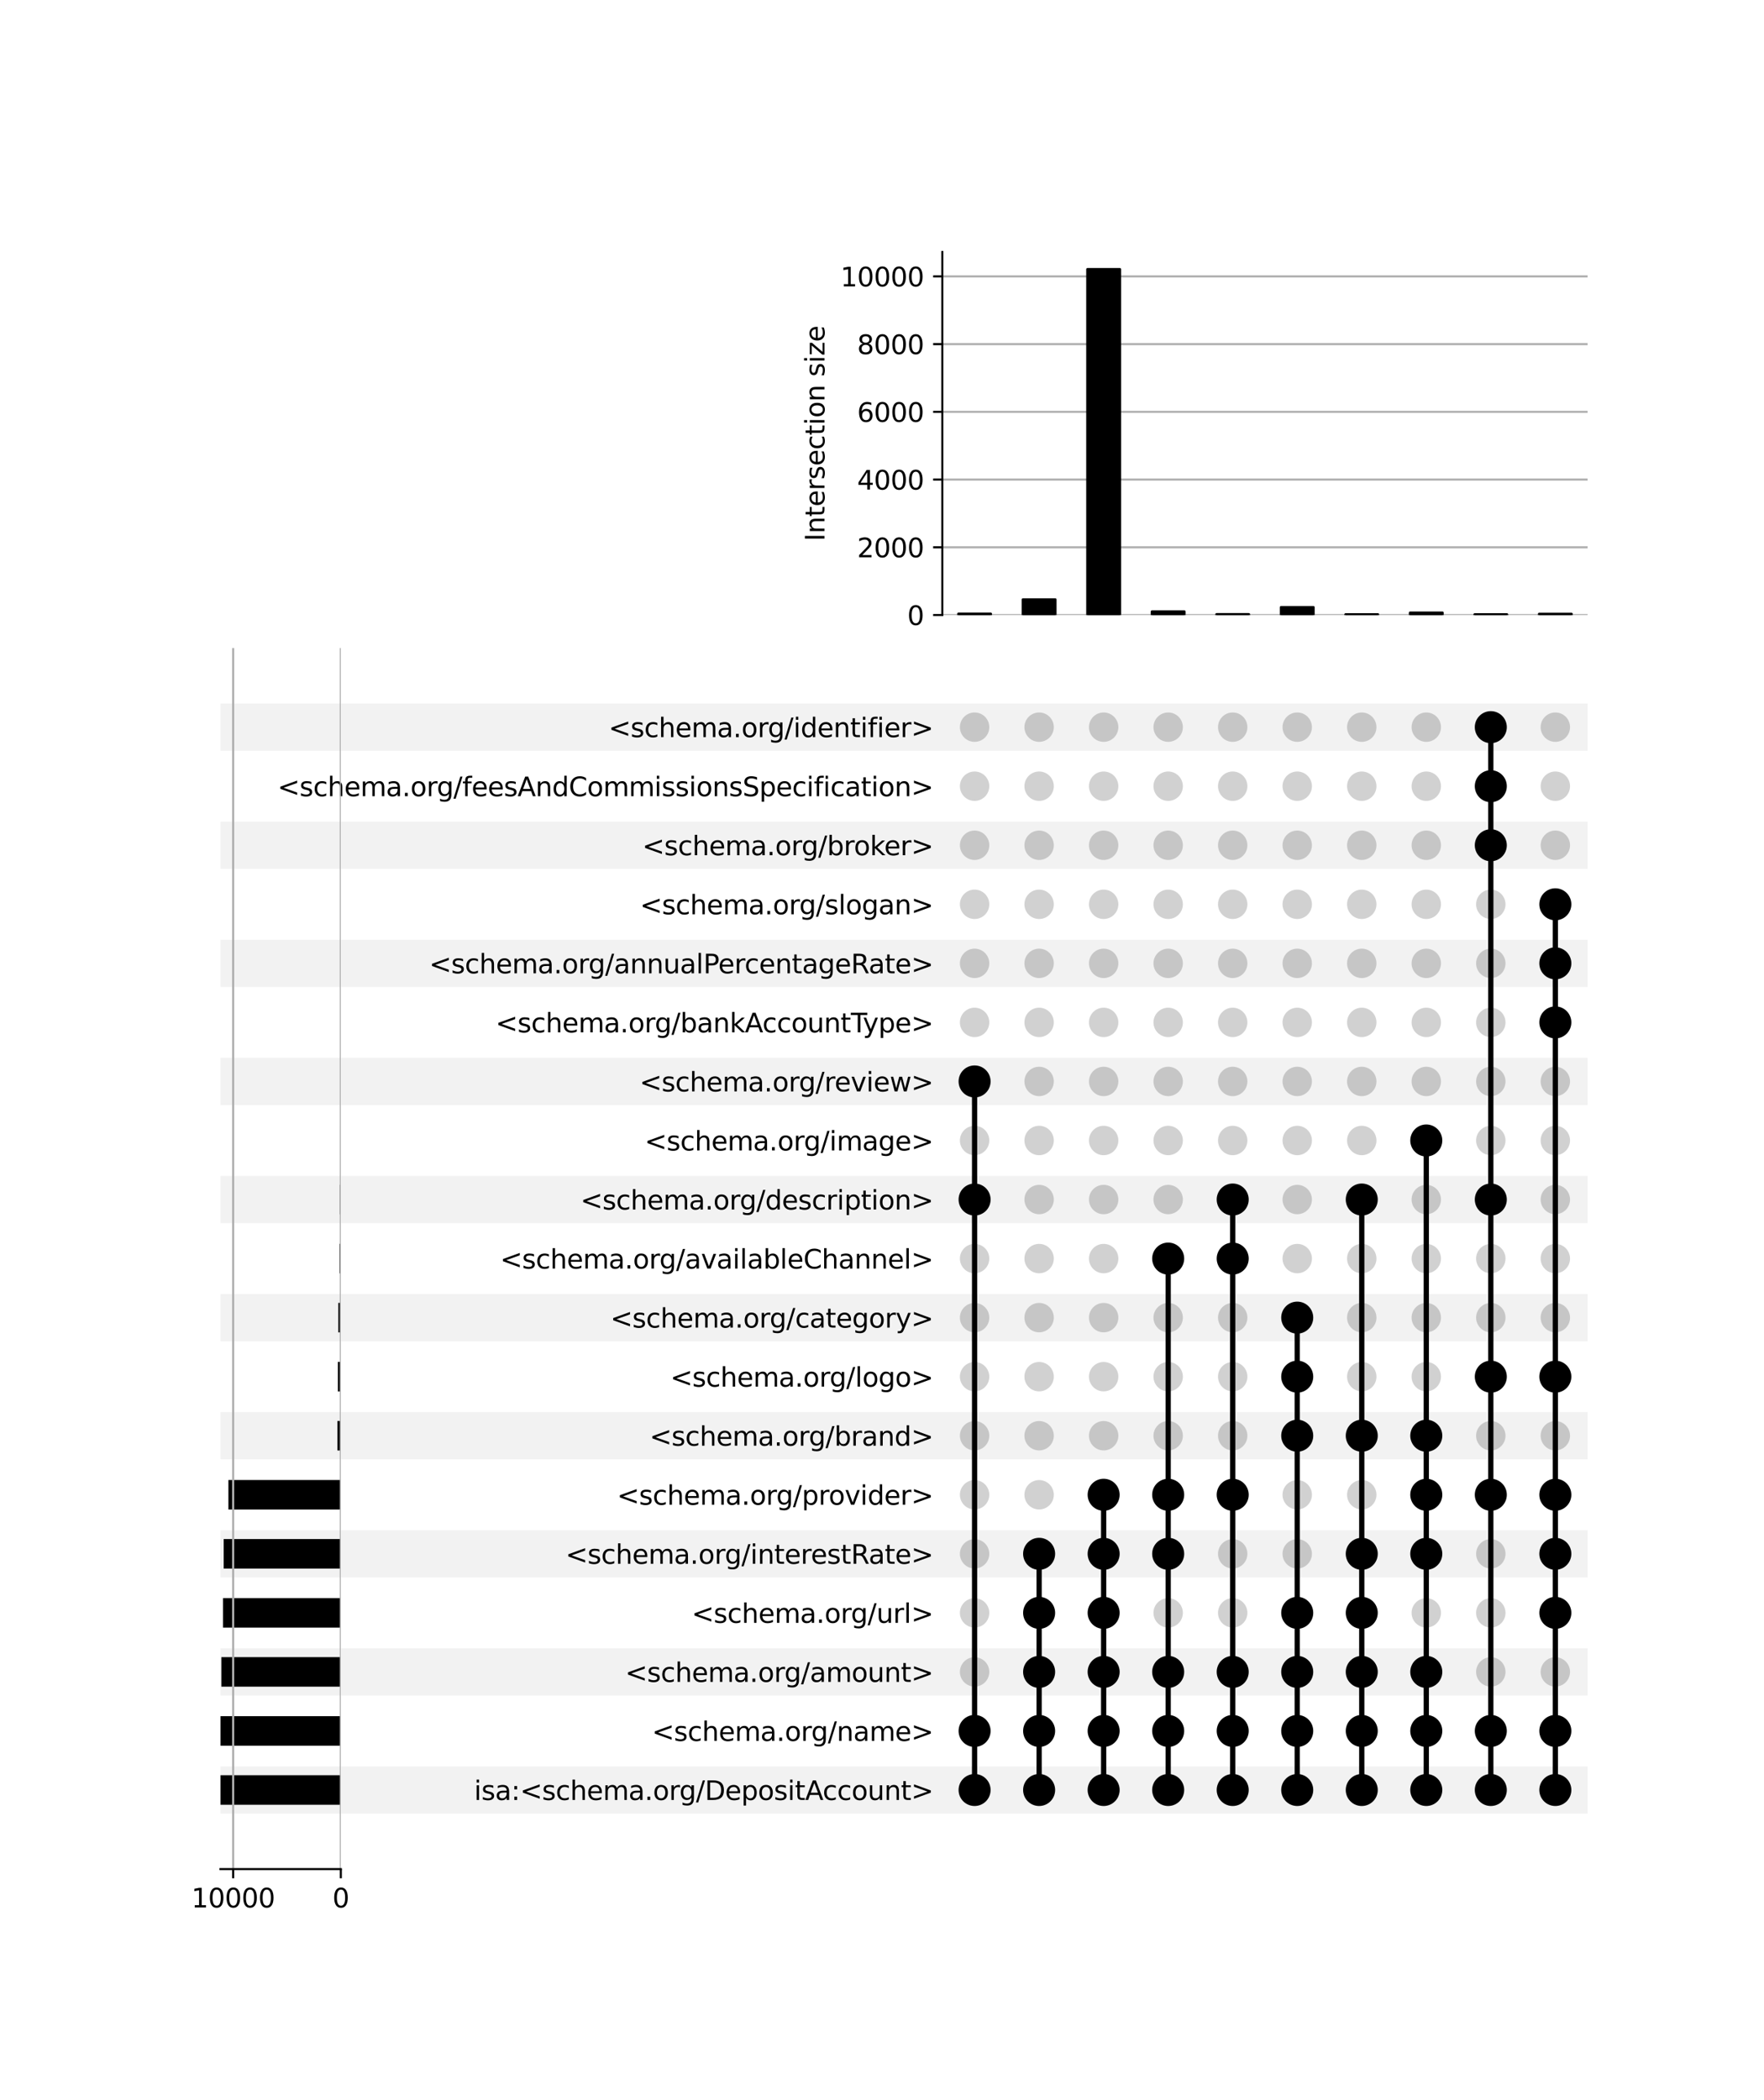 <?xml version="1.0" encoding="utf-8" standalone="no"?>
<!DOCTYPE svg PUBLIC "-//W3C//DTD SVG 1.1//EN"
  "http://www.w3.org/Graphics/SVG/1.1/DTD/svg11.dtd">
<svg xmlns:xlink="http://www.w3.org/1999/xlink" width="672pt" height="800pt" viewBox="0 0 672 800" xmlns="http://www.w3.org/2000/svg" version="1.1">
 <defs>
  <style type="text/css">*{stroke-linejoin: round; stroke-linecap: butt}</style>
 </defs>
 <g id="figure_1">
  <g id="patch_1">
   <path d="M 0 800 
L 672 800 
L 672 0 
L 0 0 
z
" style="fill: #ffffff"/>
  </g>
  <g id="axes_1">
   <g id="patch_2">
    <path d="M 84 690.857 
L 604.8 690.857 
L 604.8 672.863 
L 84 672.863 
z
" clip-path="url(#p59c51b74ee)" style="fill-opacity: 0.051"/>
   </g>
   <g id="patch_3">
    <path d="M 84 645.872 
L 604.8 645.872 
L 604.8 627.878 
L 84 627.878 
z
" clip-path="url(#p59c51b74ee)" style="fill-opacity: 0.051"/>
   </g>
   <g id="patch_4">
    <path d="M 84 600.888 
L 604.8 600.888 
L 604.8 582.894 
L 84 582.894 
z
" clip-path="url(#p59c51b74ee)" style="fill-opacity: 0.051"/>
   </g>
   <g id="patch_5">
    <path d="M 84 555.903 
L 604.8 555.903 
L 604.8 537.909 
L 84 537.909 
z
" clip-path="url(#p59c51b74ee)" style="fill-opacity: 0.051"/>
   </g>
   <g id="patch_6">
    <path d="M 84 510.918 
L 604.8 510.918 
L 604.8 492.924 
L 84 492.924 
z
" clip-path="url(#p59c51b74ee)" style="fill-opacity: 0.051"/>
   </g>
   <g id="patch_7">
    <path d="M 84 465.933 
L 604.8 465.933 
L 604.8 447.939 
L 84 447.939 
z
" clip-path="url(#p59c51b74ee)" style="fill-opacity: 0.051"/>
   </g>
   <g id="patch_8">
    <path d="M 84 420.948 
L 604.8 420.948 
L 604.8 402.954 
L 84 402.954 
z
" clip-path="url(#p59c51b74ee)" style="fill-opacity: 0.051"/>
   </g>
   <g id="patch_9">
    <path d="M 84 375.964 
L 604.8 375.964 
L 604.8 357.97 
L 84 357.97 
z
" clip-path="url(#p59c51b74ee)" style="fill-opacity: 0.051"/>
   </g>
   <g id="patch_10">
    <path d="M 84 330.979 
L 604.8 330.979 
L 604.8 312.985 
L 84 312.985 
z
" clip-path="url(#p59c51b74ee)" style="fill-opacity: 0.051"/>
   </g>
   <g id="patch_11">
    <path d="M 84 285.994 
L 604.8 285.994 
L 604.8 268 
L 84 268 
z
" clip-path="url(#p59c51b74ee)" style="fill-opacity: 0.051"/>
   </g>
   <g id="matplotlib.axis_1"/>
   <g id="matplotlib.axis_2">
    <g id="ytick_1"/>
    <g id="ytick_2"/>
    <g id="ytick_3"/>
    <g id="ytick_4"/>
    <g id="ytick_5"/>
    <g id="ytick_6"/>
    <g id="ytick_7"/>
    <g id="ytick_8"/>
    <g id="ytick_9"/>
    <g id="ytick_10"/>
    <g id="ytick_11"/>
    <g id="ytick_12"/>
    <g id="ytick_13"/>
    <g id="ytick_14"/>
    <g id="ytick_15"/>
    <g id="ytick_16"/>
    <g id="ytick_17"/>
    <g id="ytick_18"/>
    <g id="ytick_19"/>
   </g>
  </g>
  <g id="axes_2">
   <g id="matplotlib.axis_3">
    <g id="ytick_20">
     <g id="line2d_1"/>
     <g id="text_1">
      <!-- isa:&lt;schema.org/DepositAccount&gt; -->
      <g transform="translate(180.617 685.659) scale(0.1 -0.1)">
       <defs>
        <path id="DejaVuSans-69" d="M 603 3500 
L 1178 3500 
L 1178 0 
L 603 0 
L 603 3500 
z
M 603 4863 
L 1178 4863 
L 1178 4134 
L 603 4134 
L 603 4863 
z
" transform="scale(0.016)"/>
        <path id="DejaVuSans-73" d="M 2834 3397 
L 2834 2853 
Q 2591 2978 2328 3040 
Q 2066 3103 1784 3103 
Q 1356 3103 1142 2972 
Q 928 2841 928 2578 
Q 928 2378 1081 2264 
Q 1234 2150 1697 2047 
L 1894 2003 
Q 2506 1872 2764 1633 
Q 3022 1394 3022 966 
Q 3022 478 2636 193 
Q 2250 -91 1575 -91 
Q 1294 -91 989 -36 
Q 684 19 347 128 
L 347 722 
Q 666 556 975 473 
Q 1284 391 1588 391 
Q 1994 391 2212 530 
Q 2431 669 2431 922 
Q 2431 1156 2273 1281 
Q 2116 1406 1581 1522 
L 1381 1569 
Q 847 1681 609 1914 
Q 372 2147 372 2553 
Q 372 3047 722 3315 
Q 1072 3584 1716 3584 
Q 2034 3584 2315 3537 
Q 2597 3491 2834 3397 
z
" transform="scale(0.016)"/>
        <path id="DejaVuSans-61" d="M 2194 1759 
Q 1497 1759 1228 1600 
Q 959 1441 959 1056 
Q 959 750 1161 570 
Q 1363 391 1709 391 
Q 2188 391 2477 730 
Q 2766 1069 2766 1631 
L 2766 1759 
L 2194 1759 
z
M 3341 1997 
L 3341 0 
L 2766 0 
L 2766 531 
Q 2569 213 2275 61 
Q 1981 -91 1556 -91 
Q 1019 -91 701 211 
Q 384 513 384 1019 
Q 384 1609 779 1909 
Q 1175 2209 1959 2209 
L 2766 2209 
L 2766 2266 
Q 2766 2663 2505 2880 
Q 2244 3097 1772 3097 
Q 1472 3097 1187 3025 
Q 903 2953 641 2809 
L 641 3341 
Q 956 3463 1253 3523 
Q 1550 3584 1831 3584 
Q 2591 3584 2966 3190 
Q 3341 2797 3341 1997 
z
" transform="scale(0.016)"/>
        <path id="DejaVuSans-3a" d="M 750 794 
L 1409 794 
L 1409 0 
L 750 0 
L 750 794 
z
M 750 3309 
L 1409 3309 
L 1409 2516 
L 750 2516 
L 750 3309 
z
" transform="scale(0.016)"/>
        <path id="DejaVuSans-3c" d="M 4684 3150 
L 1459 2003 
L 4684 863 
L 4684 294 
L 678 1747 
L 678 2266 
L 4684 3719 
L 4684 3150 
z
" transform="scale(0.016)"/>
        <path id="DejaVuSans-63" d="M 3122 3366 
L 3122 2828 
Q 2878 2963 2633 3030 
Q 2388 3097 2138 3097 
Q 1578 3097 1268 2742 
Q 959 2388 959 1747 
Q 959 1106 1268 751 
Q 1578 397 2138 397 
Q 2388 397 2633 464 
Q 2878 531 3122 666 
L 3122 134 
Q 2881 22 2623 -34 
Q 2366 -91 2075 -91 
Q 1284 -91 818 406 
Q 353 903 353 1747 
Q 353 2603 823 3093 
Q 1294 3584 2113 3584 
Q 2378 3584 2631 3529 
Q 2884 3475 3122 3366 
z
" transform="scale(0.016)"/>
        <path id="DejaVuSans-68" d="M 3513 2113 
L 3513 0 
L 2938 0 
L 2938 2094 
Q 2938 2591 2744 2837 
Q 2550 3084 2163 3084 
Q 1697 3084 1428 2787 
Q 1159 2491 1159 1978 
L 1159 0 
L 581 0 
L 581 4863 
L 1159 4863 
L 1159 2956 
Q 1366 3272 1645 3428 
Q 1925 3584 2291 3584 
Q 2894 3584 3203 3211 
Q 3513 2838 3513 2113 
z
" transform="scale(0.016)"/>
        <path id="DejaVuSans-65" d="M 3597 1894 
L 3597 1613 
L 953 1613 
Q 991 1019 1311 708 
Q 1631 397 2203 397 
Q 2534 397 2845 478 
Q 3156 559 3463 722 
L 3463 178 
Q 3153 47 2828 -22 
Q 2503 -91 2169 -91 
Q 1331 -91 842 396 
Q 353 884 353 1716 
Q 353 2575 817 3079 
Q 1281 3584 2069 3584 
Q 2775 3584 3186 3129 
Q 3597 2675 3597 1894 
z
M 3022 2063 
Q 3016 2534 2758 2815 
Q 2500 3097 2075 3097 
Q 1594 3097 1305 2825 
Q 1016 2553 972 2059 
L 3022 2063 
z
" transform="scale(0.016)"/>
        <path id="DejaVuSans-6d" d="M 3328 2828 
Q 3544 3216 3844 3400 
Q 4144 3584 4550 3584 
Q 5097 3584 5394 3201 
Q 5691 2819 5691 2113 
L 5691 0 
L 5113 0 
L 5113 2094 
Q 5113 2597 4934 2840 
Q 4756 3084 4391 3084 
Q 3944 3084 3684 2787 
Q 3425 2491 3425 1978 
L 3425 0 
L 2847 0 
L 2847 2094 
Q 2847 2600 2669 2842 
Q 2491 3084 2119 3084 
Q 1678 3084 1418 2786 
Q 1159 2488 1159 1978 
L 1159 0 
L 581 0 
L 581 3500 
L 1159 3500 
L 1159 2956 
Q 1356 3278 1631 3431 
Q 1906 3584 2284 3584 
Q 2666 3584 2933 3390 
Q 3200 3197 3328 2828 
z
" transform="scale(0.016)"/>
        <path id="DejaVuSans-2e" d="M 684 794 
L 1344 794 
L 1344 0 
L 684 0 
L 684 794 
z
" transform="scale(0.016)"/>
        <path id="DejaVuSans-6f" d="M 1959 3097 
Q 1497 3097 1228 2736 
Q 959 2375 959 1747 
Q 959 1119 1226 758 
Q 1494 397 1959 397 
Q 2419 397 2687 759 
Q 2956 1122 2956 1747 
Q 2956 2369 2687 2733 
Q 2419 3097 1959 3097 
z
M 1959 3584 
Q 2709 3584 3137 3096 
Q 3566 2609 3566 1747 
Q 3566 888 3137 398 
Q 2709 -91 1959 -91 
Q 1206 -91 779 398 
Q 353 888 353 1747 
Q 353 2609 779 3096 
Q 1206 3584 1959 3584 
z
" transform="scale(0.016)"/>
        <path id="DejaVuSans-72" d="M 2631 2963 
Q 2534 3019 2420 3045 
Q 2306 3072 2169 3072 
Q 1681 3072 1420 2755 
Q 1159 2438 1159 1844 
L 1159 0 
L 581 0 
L 581 3500 
L 1159 3500 
L 1159 2956 
Q 1341 3275 1631 3429 
Q 1922 3584 2338 3584 
Q 2397 3584 2469 3576 
Q 2541 3569 2628 3553 
L 2631 2963 
z
" transform="scale(0.016)"/>
        <path id="DejaVuSans-67" d="M 2906 1791 
Q 2906 2416 2648 2759 
Q 2391 3103 1925 3103 
Q 1463 3103 1205 2759 
Q 947 2416 947 1791 
Q 947 1169 1205 825 
Q 1463 481 1925 481 
Q 2391 481 2648 825 
Q 2906 1169 2906 1791 
z
M 3481 434 
Q 3481 -459 3084 -895 
Q 2688 -1331 1869 -1331 
Q 1566 -1331 1297 -1286 
Q 1028 -1241 775 -1147 
L 775 -588 
Q 1028 -725 1275 -790 
Q 1522 -856 1778 -856 
Q 2344 -856 2625 -561 
Q 2906 -266 2906 331 
L 2906 616 
Q 2728 306 2450 153 
Q 2172 0 1784 0 
Q 1141 0 747 490 
Q 353 981 353 1791 
Q 353 2603 747 3093 
Q 1141 3584 1784 3584 
Q 2172 3584 2450 3431 
Q 2728 3278 2906 2969 
L 2906 3500 
L 3481 3500 
L 3481 434 
z
" transform="scale(0.016)"/>
        <path id="DejaVuSans-2f" d="M 1625 4666 
L 2156 4666 
L 531 -594 
L 0 -594 
L 1625 4666 
z
" transform="scale(0.016)"/>
        <path id="DejaVuSans-44" d="M 1259 4147 
L 1259 519 
L 2022 519 
Q 2988 519 3436 956 
Q 3884 1394 3884 2338 
Q 3884 3275 3436 3711 
Q 2988 4147 2022 4147 
L 1259 4147 
z
M 628 4666 
L 1925 4666 
Q 3281 4666 3915 4102 
Q 4550 3538 4550 2338 
Q 4550 1131 3912 565 
Q 3275 0 1925 0 
L 628 0 
L 628 4666 
z
" transform="scale(0.016)"/>
        <path id="DejaVuSans-70" d="M 1159 525 
L 1159 -1331 
L 581 -1331 
L 581 3500 
L 1159 3500 
L 1159 2969 
Q 1341 3281 1617 3432 
Q 1894 3584 2278 3584 
Q 2916 3584 3314 3078 
Q 3713 2572 3713 1747 
Q 3713 922 3314 415 
Q 2916 -91 2278 -91 
Q 1894 -91 1617 61 
Q 1341 213 1159 525 
z
M 3116 1747 
Q 3116 2381 2855 2742 
Q 2594 3103 2138 3103 
Q 1681 3103 1420 2742 
Q 1159 2381 1159 1747 
Q 1159 1113 1420 752 
Q 1681 391 2138 391 
Q 2594 391 2855 752 
Q 3116 1113 3116 1747 
z
" transform="scale(0.016)"/>
        <path id="DejaVuSans-74" d="M 1172 4494 
L 1172 3500 
L 2356 3500 
L 2356 3053 
L 1172 3053 
L 1172 1153 
Q 1172 725 1289 603 
Q 1406 481 1766 481 
L 2356 481 
L 2356 0 
L 1766 0 
Q 1100 0 847 248 
Q 594 497 594 1153 
L 594 3053 
L 172 3053 
L 172 3500 
L 594 3500 
L 594 4494 
L 1172 4494 
z
" transform="scale(0.016)"/>
        <path id="DejaVuSans-41" d="M 2188 4044 
L 1331 1722 
L 3047 1722 
L 2188 4044 
z
M 1831 4666 
L 2547 4666 
L 4325 0 
L 3669 0 
L 3244 1197 
L 1141 1197 
L 716 0 
L 50 0 
L 1831 4666 
z
" transform="scale(0.016)"/>
        <path id="DejaVuSans-75" d="M 544 1381 
L 544 3500 
L 1119 3500 
L 1119 1403 
Q 1119 906 1312 657 
Q 1506 409 1894 409 
Q 2359 409 2629 706 
Q 2900 1003 2900 1516 
L 2900 3500 
L 3475 3500 
L 3475 0 
L 2900 0 
L 2900 538 
Q 2691 219 2414 64 
Q 2138 -91 1772 -91 
Q 1169 -91 856 284 
Q 544 659 544 1381 
z
M 1991 3584 
L 1991 3584 
z
" transform="scale(0.016)"/>
        <path id="DejaVuSans-6e" d="M 3513 2113 
L 3513 0 
L 2938 0 
L 2938 2094 
Q 2938 2591 2744 2837 
Q 2550 3084 2163 3084 
Q 1697 3084 1428 2787 
Q 1159 2491 1159 1978 
L 1159 0 
L 581 0 
L 581 3500 
L 1159 3500 
L 1159 2956 
Q 1366 3272 1645 3428 
Q 1925 3584 2291 3584 
Q 2894 3584 3203 3211 
Q 3513 2838 3513 2113 
z
" transform="scale(0.016)"/>
        <path id="DejaVuSans-3e" d="M 678 3150 
L 678 3719 
L 4684 2266 
L 4684 1747 
L 678 294 
L 678 863 
L 3897 2003 
L 678 3150 
z
" transform="scale(0.016)"/>
       </defs>
       <use xlink:href="#DejaVuSans-69"/>
       <use xlink:href="#DejaVuSans-73" x="27.783"/>
       <use xlink:href="#DejaVuSans-61" x="79.883"/>
       <use xlink:href="#DejaVuSans-3a" x="141.162"/>
       <use xlink:href="#DejaVuSans-3c" x="174.854"/>
       <use xlink:href="#DejaVuSans-73" x="258.643"/>
       <use xlink:href="#DejaVuSans-63" x="310.742"/>
       <use xlink:href="#DejaVuSans-68" x="365.723"/>
       <use xlink:href="#DejaVuSans-65" x="429.102"/>
       <use xlink:href="#DejaVuSans-6d" x="490.625"/>
       <use xlink:href="#DejaVuSans-61" x="588.037"/>
       <use xlink:href="#DejaVuSans-2e" x="649.316"/>
       <use xlink:href="#DejaVuSans-6f" x="681.104"/>
       <use xlink:href="#DejaVuSans-72" x="742.285"/>
       <use xlink:href="#DejaVuSans-67" x="781.648"/>
       <use xlink:href="#DejaVuSans-2f" x="845.125"/>
       <use xlink:href="#DejaVuSans-44" x="878.816"/>
       <use xlink:href="#DejaVuSans-65" x="955.818"/>
       <use xlink:href="#DejaVuSans-70" x="1017.342"/>
       <use xlink:href="#DejaVuSans-6f" x="1080.818"/>
       <use xlink:href="#DejaVuSans-73" x="1142"/>
       <use xlink:href="#DejaVuSans-69" x="1194.1"/>
       <use xlink:href="#DejaVuSans-74" x="1221.883"/>
       <use xlink:href="#DejaVuSans-41" x="1261.092"/>
       <use xlink:href="#DejaVuSans-63" x="1327.75"/>
       <use xlink:href="#DejaVuSans-63" x="1382.73"/>
       <use xlink:href="#DejaVuSans-6f" x="1437.711"/>
       <use xlink:href="#DejaVuSans-75" x="1498.893"/>
       <use xlink:href="#DejaVuSans-6e" x="1562.271"/>
       <use xlink:href="#DejaVuSans-74" x="1625.65"/>
       <use xlink:href="#DejaVuSans-3e" x="1664.859"/>
      </g>
     </g>
    </g>
    <g id="ytick_21">
     <g id="line2d_2"/>
     <g id="text_2">
      <!-- &lt;schema.org/name&gt; -->
      <g transform="translate(248.346 663.167) scale(0.1 -0.1)">
       <use xlink:href="#DejaVuSans-3c"/>
       <use xlink:href="#DejaVuSans-73" x="83.789"/>
       <use xlink:href="#DejaVuSans-63" x="135.889"/>
       <use xlink:href="#DejaVuSans-68" x="190.869"/>
       <use xlink:href="#DejaVuSans-65" x="254.248"/>
       <use xlink:href="#DejaVuSans-6d" x="315.771"/>
       <use xlink:href="#DejaVuSans-61" x="413.184"/>
       <use xlink:href="#DejaVuSans-2e" x="474.463"/>
       <use xlink:href="#DejaVuSans-6f" x="506.25"/>
       <use xlink:href="#DejaVuSans-72" x="567.432"/>
       <use xlink:href="#DejaVuSans-67" x="606.795"/>
       <use xlink:href="#DejaVuSans-2f" x="670.271"/>
       <use xlink:href="#DejaVuSans-6e" x="703.963"/>
       <use xlink:href="#DejaVuSans-61" x="767.342"/>
       <use xlink:href="#DejaVuSans-6d" x="828.621"/>
       <use xlink:href="#DejaVuSans-65" x="926.033"/>
       <use xlink:href="#DejaVuSans-3e" x="987.557"/>
      </g>
     </g>
    </g>
    <g id="ytick_22">
     <g id="line2d_3"/>
     <g id="text_3">
      <!-- &lt;schema.org/amount&gt; -->
      <g transform="translate(238.123 640.675) scale(0.1 -0.1)">
       <use xlink:href="#DejaVuSans-3c"/>
       <use xlink:href="#DejaVuSans-73" x="83.789"/>
       <use xlink:href="#DejaVuSans-63" x="135.889"/>
       <use xlink:href="#DejaVuSans-68" x="190.869"/>
       <use xlink:href="#DejaVuSans-65" x="254.248"/>
       <use xlink:href="#DejaVuSans-6d" x="315.771"/>
       <use xlink:href="#DejaVuSans-61" x="413.184"/>
       <use xlink:href="#DejaVuSans-2e" x="474.463"/>
       <use xlink:href="#DejaVuSans-6f" x="506.25"/>
       <use xlink:href="#DejaVuSans-72" x="567.432"/>
       <use xlink:href="#DejaVuSans-67" x="606.795"/>
       <use xlink:href="#DejaVuSans-2f" x="670.271"/>
       <use xlink:href="#DejaVuSans-61" x="703.963"/>
       <use xlink:href="#DejaVuSans-6d" x="765.242"/>
       <use xlink:href="#DejaVuSans-6f" x="862.654"/>
       <use xlink:href="#DejaVuSans-75" x="923.836"/>
       <use xlink:href="#DejaVuSans-6e" x="987.215"/>
       <use xlink:href="#DejaVuSans-74" x="1050.594"/>
       <use xlink:href="#DejaVuSans-3e" x="1089.803"/>
      </g>
     </g>
    </g>
    <g id="ytick_23">
     <g id="line2d_4"/>
     <g id="text_4">
      <!-- &lt;schema.org/url&gt; -->
      <g transform="translate(263.479 618.182) scale(0.1 -0.1)">
       <defs>
        <path id="DejaVuSans-6c" d="M 603 4863 
L 1178 4863 
L 1178 0 
L 603 0 
L 603 4863 
z
" transform="scale(0.016)"/>
       </defs>
       <use xlink:href="#DejaVuSans-3c"/>
       <use xlink:href="#DejaVuSans-73" x="83.789"/>
       <use xlink:href="#DejaVuSans-63" x="135.889"/>
       <use xlink:href="#DejaVuSans-68" x="190.869"/>
       <use xlink:href="#DejaVuSans-65" x="254.248"/>
       <use xlink:href="#DejaVuSans-6d" x="315.771"/>
       <use xlink:href="#DejaVuSans-61" x="413.184"/>
       <use xlink:href="#DejaVuSans-2e" x="474.463"/>
       <use xlink:href="#DejaVuSans-6f" x="506.25"/>
       <use xlink:href="#DejaVuSans-72" x="567.432"/>
       <use xlink:href="#DejaVuSans-67" x="606.795"/>
       <use xlink:href="#DejaVuSans-2f" x="670.271"/>
       <use xlink:href="#DejaVuSans-75" x="703.963"/>
       <use xlink:href="#DejaVuSans-72" x="767.342"/>
       <use xlink:href="#DejaVuSans-6c" x="808.455"/>
       <use xlink:href="#DejaVuSans-3e" x="836.238"/>
      </g>
     </g>
    </g>
    <g id="ytick_24">
     <g id="line2d_5"/>
     <g id="text_5">
      <!-- &lt;schema.org/interestRate&gt; -->
      <g transform="translate(215.423 595.69) scale(0.1 -0.1)">
       <defs>
        <path id="DejaVuSans-52" d="M 2841 2188 
Q 3044 2119 3236 1894 
Q 3428 1669 3622 1275 
L 4263 0 
L 3584 0 
L 2988 1197 
Q 2756 1666 2539 1819 
Q 2322 1972 1947 1972 
L 1259 1972 
L 1259 0 
L 628 0 
L 628 4666 
L 2053 4666 
Q 2853 4666 3247 4331 
Q 3641 3997 3641 3322 
Q 3641 2881 3436 2590 
Q 3231 2300 2841 2188 
z
M 1259 4147 
L 1259 2491 
L 2053 2491 
Q 2509 2491 2742 2702 
Q 2975 2913 2975 3322 
Q 2975 3731 2742 3939 
Q 2509 4147 2053 4147 
L 1259 4147 
z
" transform="scale(0.016)"/>
       </defs>
       <use xlink:href="#DejaVuSans-3c"/>
       <use xlink:href="#DejaVuSans-73" x="83.789"/>
       <use xlink:href="#DejaVuSans-63" x="135.889"/>
       <use xlink:href="#DejaVuSans-68" x="190.869"/>
       <use xlink:href="#DejaVuSans-65" x="254.248"/>
       <use xlink:href="#DejaVuSans-6d" x="315.771"/>
       <use xlink:href="#DejaVuSans-61" x="413.184"/>
       <use xlink:href="#DejaVuSans-2e" x="474.463"/>
       <use xlink:href="#DejaVuSans-6f" x="506.25"/>
       <use xlink:href="#DejaVuSans-72" x="567.432"/>
       <use xlink:href="#DejaVuSans-67" x="606.795"/>
       <use xlink:href="#DejaVuSans-2f" x="670.271"/>
       <use xlink:href="#DejaVuSans-69" x="703.963"/>
       <use xlink:href="#DejaVuSans-6e" x="731.746"/>
       <use xlink:href="#DejaVuSans-74" x="795.125"/>
       <use xlink:href="#DejaVuSans-65" x="834.334"/>
       <use xlink:href="#DejaVuSans-72" x="895.857"/>
       <use xlink:href="#DejaVuSans-65" x="934.721"/>
       <use xlink:href="#DejaVuSans-73" x="996.244"/>
       <use xlink:href="#DejaVuSans-74" x="1048.344"/>
       <use xlink:href="#DejaVuSans-52" x="1087.553"/>
       <use xlink:href="#DejaVuSans-61" x="1154.785"/>
       <use xlink:href="#DejaVuSans-74" x="1216.064"/>
       <use xlink:href="#DejaVuSans-65" x="1255.273"/>
       <use xlink:href="#DejaVuSans-3e" x="1316.797"/>
      </g>
     </g>
    </g>
    <g id="ytick_25">
     <g id="line2d_6"/>
     <g id="text_6">
      <!-- &lt;schema.org/provider&gt; -->
      <g transform="translate(235.043 573.197) scale(0.1 -0.1)">
       <defs>
        <path id="DejaVuSans-76" d="M 191 3500 
L 800 3500 
L 1894 563 
L 2988 3500 
L 3597 3500 
L 2284 0 
L 1503 0 
L 191 3500 
z
" transform="scale(0.016)"/>
        <path id="DejaVuSans-64" d="M 2906 2969 
L 2906 4863 
L 3481 4863 
L 3481 0 
L 2906 0 
L 2906 525 
Q 2725 213 2448 61 
Q 2172 -91 1784 -91 
Q 1150 -91 751 415 
Q 353 922 353 1747 
Q 353 2572 751 3078 
Q 1150 3584 1784 3584 
Q 2172 3584 2448 3432 
Q 2725 3281 2906 2969 
z
M 947 1747 
Q 947 1113 1208 752 
Q 1469 391 1925 391 
Q 2381 391 2643 752 
Q 2906 1113 2906 1747 
Q 2906 2381 2643 2742 
Q 2381 3103 1925 3103 
Q 1469 3103 1208 2742 
Q 947 2381 947 1747 
z
" transform="scale(0.016)"/>
       </defs>
       <use xlink:href="#DejaVuSans-3c"/>
       <use xlink:href="#DejaVuSans-73" x="83.789"/>
       <use xlink:href="#DejaVuSans-63" x="135.889"/>
       <use xlink:href="#DejaVuSans-68" x="190.869"/>
       <use xlink:href="#DejaVuSans-65" x="254.248"/>
       <use xlink:href="#DejaVuSans-6d" x="315.771"/>
       <use xlink:href="#DejaVuSans-61" x="413.184"/>
       <use xlink:href="#DejaVuSans-2e" x="474.463"/>
       <use xlink:href="#DejaVuSans-6f" x="506.25"/>
       <use xlink:href="#DejaVuSans-72" x="567.432"/>
       <use xlink:href="#DejaVuSans-67" x="606.795"/>
       <use xlink:href="#DejaVuSans-2f" x="670.271"/>
       <use xlink:href="#DejaVuSans-70" x="703.963"/>
       <use xlink:href="#DejaVuSans-72" x="767.439"/>
       <use xlink:href="#DejaVuSans-6f" x="806.303"/>
       <use xlink:href="#DejaVuSans-76" x="867.484"/>
       <use xlink:href="#DejaVuSans-69" x="926.664"/>
       <use xlink:href="#DejaVuSans-64" x="954.447"/>
       <use xlink:href="#DejaVuSans-65" x="1017.924"/>
       <use xlink:href="#DejaVuSans-72" x="1079.447"/>
       <use xlink:href="#DejaVuSans-3e" x="1120.561"/>
      </g>
     </g>
    </g>
    <g id="ytick_26">
     <g id="line2d_7"/>
     <g id="text_7">
      <!-- &lt;schema.org/brand&gt; -->
      <g transform="translate(247.432 550.705) scale(0.1 -0.1)">
       <defs>
        <path id="DejaVuSans-62" d="M 3116 1747 
Q 3116 2381 2855 2742 
Q 2594 3103 2138 3103 
Q 1681 3103 1420 2742 
Q 1159 2381 1159 1747 
Q 1159 1113 1420 752 
Q 1681 391 2138 391 
Q 2594 391 2855 752 
Q 3116 1113 3116 1747 
z
M 1159 2969 
Q 1341 3281 1617 3432 
Q 1894 3584 2278 3584 
Q 2916 3584 3314 3078 
Q 3713 2572 3713 1747 
Q 3713 922 3314 415 
Q 2916 -91 2278 -91 
Q 1894 -91 1617 61 
Q 1341 213 1159 525 
L 1159 0 
L 581 0 
L 581 4863 
L 1159 4863 
L 1159 2969 
z
" transform="scale(0.016)"/>
       </defs>
       <use xlink:href="#DejaVuSans-3c"/>
       <use xlink:href="#DejaVuSans-73" x="83.789"/>
       <use xlink:href="#DejaVuSans-63" x="135.889"/>
       <use xlink:href="#DejaVuSans-68" x="190.869"/>
       <use xlink:href="#DejaVuSans-65" x="254.248"/>
       <use xlink:href="#DejaVuSans-6d" x="315.771"/>
       <use xlink:href="#DejaVuSans-61" x="413.184"/>
       <use xlink:href="#DejaVuSans-2e" x="474.463"/>
       <use xlink:href="#DejaVuSans-6f" x="506.25"/>
       <use xlink:href="#DejaVuSans-72" x="567.432"/>
       <use xlink:href="#DejaVuSans-67" x="606.795"/>
       <use xlink:href="#DejaVuSans-2f" x="670.271"/>
       <use xlink:href="#DejaVuSans-62" x="703.963"/>
       <use xlink:href="#DejaVuSans-72" x="767.439"/>
       <use xlink:href="#DejaVuSans-61" x="808.553"/>
       <use xlink:href="#DejaVuSans-6e" x="869.832"/>
       <use xlink:href="#DejaVuSans-64" x="933.211"/>
       <use xlink:href="#DejaVuSans-3e" x="996.688"/>
      </g>
     </g>
    </g>
    <g id="ytick_27">
     <g id="line2d_8"/>
     <g id="text_8">
      <!-- &lt;schema.org/logo&gt; -->
      <g transform="translate(255.342 528.213) scale(0.1 -0.1)">
       <use xlink:href="#DejaVuSans-3c"/>
       <use xlink:href="#DejaVuSans-73" x="83.789"/>
       <use xlink:href="#DejaVuSans-63" x="135.889"/>
       <use xlink:href="#DejaVuSans-68" x="190.869"/>
       <use xlink:href="#DejaVuSans-65" x="254.248"/>
       <use xlink:href="#DejaVuSans-6d" x="315.771"/>
       <use xlink:href="#DejaVuSans-61" x="413.184"/>
       <use xlink:href="#DejaVuSans-2e" x="474.463"/>
       <use xlink:href="#DejaVuSans-6f" x="506.25"/>
       <use xlink:href="#DejaVuSans-72" x="567.432"/>
       <use xlink:href="#DejaVuSans-67" x="606.795"/>
       <use xlink:href="#DejaVuSans-2f" x="670.271"/>
       <use xlink:href="#DejaVuSans-6c" x="703.963"/>
       <use xlink:href="#DejaVuSans-6f" x="731.746"/>
       <use xlink:href="#DejaVuSans-67" x="792.928"/>
       <use xlink:href="#DejaVuSans-6f" x="856.404"/>
       <use xlink:href="#DejaVuSans-3e" x="917.586"/>
      </g>
     </g>
    </g>
    <g id="ytick_28">
     <g id="line2d_9"/>
     <g id="text_9">
      <!-- &lt;schema.org/category&gt; -->
      <g transform="translate(232.509 505.72) scale(0.1 -0.1)">
       <defs>
        <path id="DejaVuSans-79" d="M 2059 -325 
Q 1816 -950 1584 -1140 
Q 1353 -1331 966 -1331 
L 506 -1331 
L 506 -850 
L 844 -850 
Q 1081 -850 1212 -737 
Q 1344 -625 1503 -206 
L 1606 56 
L 191 3500 
L 800 3500 
L 1894 763 
L 2988 3500 
L 3597 3500 
L 2059 -325 
z
" transform="scale(0.016)"/>
       </defs>
       <use xlink:href="#DejaVuSans-3c"/>
       <use xlink:href="#DejaVuSans-73" x="83.789"/>
       <use xlink:href="#DejaVuSans-63" x="135.889"/>
       <use xlink:href="#DejaVuSans-68" x="190.869"/>
       <use xlink:href="#DejaVuSans-65" x="254.248"/>
       <use xlink:href="#DejaVuSans-6d" x="315.771"/>
       <use xlink:href="#DejaVuSans-61" x="413.184"/>
       <use xlink:href="#DejaVuSans-2e" x="474.463"/>
       <use xlink:href="#DejaVuSans-6f" x="506.25"/>
       <use xlink:href="#DejaVuSans-72" x="567.432"/>
       <use xlink:href="#DejaVuSans-67" x="606.795"/>
       <use xlink:href="#DejaVuSans-2f" x="670.271"/>
       <use xlink:href="#DejaVuSans-63" x="703.963"/>
       <use xlink:href="#DejaVuSans-61" x="758.943"/>
       <use xlink:href="#DejaVuSans-74" x="820.223"/>
       <use xlink:href="#DejaVuSans-65" x="859.432"/>
       <use xlink:href="#DejaVuSans-67" x="920.955"/>
       <use xlink:href="#DejaVuSans-6f" x="984.432"/>
       <use xlink:href="#DejaVuSans-72" x="1045.613"/>
       <use xlink:href="#DejaVuSans-79" x="1086.727"/>
       <use xlink:href="#DejaVuSans-3e" x="1145.906"/>
      </g>
     </g>
    </g>
    <g id="ytick_29">
     <g id="line2d_10"/>
     <g id="text_10">
      <!-- &lt;schema.org/availableChannel&gt; -->
      <g transform="translate(190.512 483.228) scale(0.1 -0.1)">
       <defs>
        <path id="DejaVuSans-43" d="M 4122 4306 
L 4122 3641 
Q 3803 3938 3442 4084 
Q 3081 4231 2675 4231 
Q 1875 4231 1450 3742 
Q 1025 3253 1025 2328 
Q 1025 1406 1450 917 
Q 1875 428 2675 428 
Q 3081 428 3442 575 
Q 3803 722 4122 1019 
L 4122 359 
Q 3791 134 3420 21 
Q 3050 -91 2638 -91 
Q 1578 -91 968 557 
Q 359 1206 359 2328 
Q 359 3453 968 4101 
Q 1578 4750 2638 4750 
Q 3056 4750 3426 4639 
Q 3797 4528 4122 4306 
z
" transform="scale(0.016)"/>
       </defs>
       <use xlink:href="#DejaVuSans-3c"/>
       <use xlink:href="#DejaVuSans-73" x="83.789"/>
       <use xlink:href="#DejaVuSans-63" x="135.889"/>
       <use xlink:href="#DejaVuSans-68" x="190.869"/>
       <use xlink:href="#DejaVuSans-65" x="254.248"/>
       <use xlink:href="#DejaVuSans-6d" x="315.771"/>
       <use xlink:href="#DejaVuSans-61" x="413.184"/>
       <use xlink:href="#DejaVuSans-2e" x="474.463"/>
       <use xlink:href="#DejaVuSans-6f" x="506.25"/>
       <use xlink:href="#DejaVuSans-72" x="567.432"/>
       <use xlink:href="#DejaVuSans-67" x="606.795"/>
       <use xlink:href="#DejaVuSans-2f" x="670.271"/>
       <use xlink:href="#DejaVuSans-61" x="703.963"/>
       <use xlink:href="#DejaVuSans-76" x="765.242"/>
       <use xlink:href="#DejaVuSans-61" x="824.422"/>
       <use xlink:href="#DejaVuSans-69" x="885.701"/>
       <use xlink:href="#DejaVuSans-6c" x="913.484"/>
       <use xlink:href="#DejaVuSans-61" x="941.268"/>
       <use xlink:href="#DejaVuSans-62" x="1002.547"/>
       <use xlink:href="#DejaVuSans-6c" x="1066.023"/>
       <use xlink:href="#DejaVuSans-65" x="1093.807"/>
       <use xlink:href="#DejaVuSans-43" x="1155.33"/>
       <use xlink:href="#DejaVuSans-68" x="1225.154"/>
       <use xlink:href="#DejaVuSans-61" x="1288.533"/>
       <use xlink:href="#DejaVuSans-6e" x="1349.812"/>
       <use xlink:href="#DejaVuSans-6e" x="1413.191"/>
       <use xlink:href="#DejaVuSans-65" x="1476.57"/>
       <use xlink:href="#DejaVuSans-6c" x="1538.094"/>
       <use xlink:href="#DejaVuSans-3e" x="1565.877"/>
      </g>
     </g>
    </g>
    <g id="ytick_30">
     <g id="line2d_11"/>
     <g id="text_11">
      <!-- &lt;schema.org/description&gt; -->
      <g transform="translate(221.104 460.735) scale(0.1 -0.1)">
       <use xlink:href="#DejaVuSans-3c"/>
       <use xlink:href="#DejaVuSans-73" x="83.789"/>
       <use xlink:href="#DejaVuSans-63" x="135.889"/>
       <use xlink:href="#DejaVuSans-68" x="190.869"/>
       <use xlink:href="#DejaVuSans-65" x="254.248"/>
       <use xlink:href="#DejaVuSans-6d" x="315.771"/>
       <use xlink:href="#DejaVuSans-61" x="413.184"/>
       <use xlink:href="#DejaVuSans-2e" x="474.463"/>
       <use xlink:href="#DejaVuSans-6f" x="506.25"/>
       <use xlink:href="#DejaVuSans-72" x="567.432"/>
       <use xlink:href="#DejaVuSans-67" x="606.795"/>
       <use xlink:href="#DejaVuSans-2f" x="670.271"/>
       <use xlink:href="#DejaVuSans-64" x="703.963"/>
       <use xlink:href="#DejaVuSans-65" x="767.439"/>
       <use xlink:href="#DejaVuSans-73" x="828.963"/>
       <use xlink:href="#DejaVuSans-63" x="881.062"/>
       <use xlink:href="#DejaVuSans-72" x="936.043"/>
       <use xlink:href="#DejaVuSans-69" x="977.156"/>
       <use xlink:href="#DejaVuSans-70" x="1004.939"/>
       <use xlink:href="#DejaVuSans-74" x="1068.416"/>
       <use xlink:href="#DejaVuSans-69" x="1107.625"/>
       <use xlink:href="#DejaVuSans-6f" x="1135.408"/>
       <use xlink:href="#DejaVuSans-6e" x="1196.59"/>
       <use xlink:href="#DejaVuSans-3e" x="1259.969"/>
      </g>
     </g>
    </g>
    <g id="ytick_31">
     <g id="line2d_12"/>
     <g id="text_12">
      <!-- &lt;schema.org/image&gt; -->
      <g transform="translate(245.557 438.243) scale(0.1 -0.1)">
       <use xlink:href="#DejaVuSans-3c"/>
       <use xlink:href="#DejaVuSans-73" x="83.789"/>
       <use xlink:href="#DejaVuSans-63" x="135.889"/>
       <use xlink:href="#DejaVuSans-68" x="190.869"/>
       <use xlink:href="#DejaVuSans-65" x="254.248"/>
       <use xlink:href="#DejaVuSans-6d" x="315.771"/>
       <use xlink:href="#DejaVuSans-61" x="413.184"/>
       <use xlink:href="#DejaVuSans-2e" x="474.463"/>
       <use xlink:href="#DejaVuSans-6f" x="506.25"/>
       <use xlink:href="#DejaVuSans-72" x="567.432"/>
       <use xlink:href="#DejaVuSans-67" x="606.795"/>
       <use xlink:href="#DejaVuSans-2f" x="670.271"/>
       <use xlink:href="#DejaVuSans-69" x="703.963"/>
       <use xlink:href="#DejaVuSans-6d" x="731.746"/>
       <use xlink:href="#DejaVuSans-61" x="829.158"/>
       <use xlink:href="#DejaVuSans-67" x="890.438"/>
       <use xlink:href="#DejaVuSans-65" x="953.914"/>
       <use xlink:href="#DejaVuSans-3e" x="1015.438"/>
      </g>
     </g>
    </g>
    <g id="ytick_32">
     <g id="line2d_13"/>
     <g id="text_13">
      <!-- &lt;schema.org/review&gt; -->
      <g transform="translate(243.639 415.751) scale(0.1 -0.1)">
       <defs>
        <path id="DejaVuSans-77" d="M 269 3500 
L 844 3500 
L 1563 769 
L 2278 3500 
L 2956 3500 
L 3675 769 
L 4391 3500 
L 4966 3500 
L 4050 0 
L 3372 0 
L 2619 2869 
L 1863 0 
L 1184 0 
L 269 3500 
z
" transform="scale(0.016)"/>
       </defs>
       <use xlink:href="#DejaVuSans-3c"/>
       <use xlink:href="#DejaVuSans-73" x="83.789"/>
       <use xlink:href="#DejaVuSans-63" x="135.889"/>
       <use xlink:href="#DejaVuSans-68" x="190.869"/>
       <use xlink:href="#DejaVuSans-65" x="254.248"/>
       <use xlink:href="#DejaVuSans-6d" x="315.771"/>
       <use xlink:href="#DejaVuSans-61" x="413.184"/>
       <use xlink:href="#DejaVuSans-2e" x="474.463"/>
       <use xlink:href="#DejaVuSans-6f" x="506.25"/>
       <use xlink:href="#DejaVuSans-72" x="567.432"/>
       <use xlink:href="#DejaVuSans-67" x="606.795"/>
       <use xlink:href="#DejaVuSans-2f" x="670.271"/>
       <use xlink:href="#DejaVuSans-72" x="703.963"/>
       <use xlink:href="#DejaVuSans-65" x="742.826"/>
       <use xlink:href="#DejaVuSans-76" x="804.35"/>
       <use xlink:href="#DejaVuSans-69" x="863.529"/>
       <use xlink:href="#DejaVuSans-65" x="891.312"/>
       <use xlink:href="#DejaVuSans-77" x="952.836"/>
       <use xlink:href="#DejaVuSans-3e" x="1034.623"/>
      </g>
     </g>
    </g>
    <g id="ytick_33">
     <g id="line2d_14"/>
     <g id="text_14">
      <!-- &lt;schema.org/bankAccountType&gt; -->
      <g transform="translate(188.759 393.258) scale(0.1 -0.1)">
       <defs>
        <path id="DejaVuSans-6b" d="M 581 4863 
L 1159 4863 
L 1159 1991 
L 2875 3500 
L 3609 3500 
L 1753 1863 
L 3688 0 
L 2938 0 
L 1159 1709 
L 1159 0 
L 581 0 
L 581 4863 
z
" transform="scale(0.016)"/>
        <path id="DejaVuSans-54" d="M -19 4666 
L 3928 4666 
L 3928 4134 
L 2272 4134 
L 2272 0 
L 1638 0 
L 1638 4134 
L -19 4134 
L -19 4666 
z
" transform="scale(0.016)"/>
       </defs>
       <use xlink:href="#DejaVuSans-3c"/>
       <use xlink:href="#DejaVuSans-73" x="83.789"/>
       <use xlink:href="#DejaVuSans-63" x="135.889"/>
       <use xlink:href="#DejaVuSans-68" x="190.869"/>
       <use xlink:href="#DejaVuSans-65" x="254.248"/>
       <use xlink:href="#DejaVuSans-6d" x="315.771"/>
       <use xlink:href="#DejaVuSans-61" x="413.184"/>
       <use xlink:href="#DejaVuSans-2e" x="474.463"/>
       <use xlink:href="#DejaVuSans-6f" x="506.25"/>
       <use xlink:href="#DejaVuSans-72" x="567.432"/>
       <use xlink:href="#DejaVuSans-67" x="606.795"/>
       <use xlink:href="#DejaVuSans-2f" x="670.271"/>
       <use xlink:href="#DejaVuSans-62" x="703.963"/>
       <use xlink:href="#DejaVuSans-61" x="767.439"/>
       <use xlink:href="#DejaVuSans-6e" x="828.719"/>
       <use xlink:href="#DejaVuSans-6b" x="892.098"/>
       <use xlink:href="#DejaVuSans-41" x="950.008"/>
       <use xlink:href="#DejaVuSans-63" x="1016.666"/>
       <use xlink:href="#DejaVuSans-63" x="1071.646"/>
       <use xlink:href="#DejaVuSans-6f" x="1126.627"/>
       <use xlink:href="#DejaVuSans-75" x="1187.809"/>
       <use xlink:href="#DejaVuSans-6e" x="1251.188"/>
       <use xlink:href="#DejaVuSans-74" x="1314.566"/>
       <use xlink:href="#DejaVuSans-54" x="1353.775"/>
       <use xlink:href="#DejaVuSans-79" x="1399.234"/>
       <use xlink:href="#DejaVuSans-70" x="1458.414"/>
       <use xlink:href="#DejaVuSans-65" x="1521.891"/>
       <use xlink:href="#DejaVuSans-3e" x="1583.414"/>
      </g>
     </g>
    </g>
    <g id="ytick_34">
     <g id="line2d_15"/>
     <g id="text_15">
      <!-- &lt;schema.org/annualPercentageRate&gt; -->
      <g transform="translate(163.489 370.766) scale(0.1 -0.1)">
       <defs>
        <path id="DejaVuSans-50" d="M 1259 4147 
L 1259 2394 
L 2053 2394 
Q 2494 2394 2734 2622 
Q 2975 2850 2975 3272 
Q 2975 3691 2734 3919 
Q 2494 4147 2053 4147 
L 1259 4147 
z
M 628 4666 
L 2053 4666 
Q 2838 4666 3239 4311 
Q 3641 3956 3641 3272 
Q 3641 2581 3239 2228 
Q 2838 1875 2053 1875 
L 1259 1875 
L 1259 0 
L 628 0 
L 628 4666 
z
" transform="scale(0.016)"/>
       </defs>
       <use xlink:href="#DejaVuSans-3c"/>
       <use xlink:href="#DejaVuSans-73" x="83.789"/>
       <use xlink:href="#DejaVuSans-63" x="135.889"/>
       <use xlink:href="#DejaVuSans-68" x="190.869"/>
       <use xlink:href="#DejaVuSans-65" x="254.248"/>
       <use xlink:href="#DejaVuSans-6d" x="315.771"/>
       <use xlink:href="#DejaVuSans-61" x="413.184"/>
       <use xlink:href="#DejaVuSans-2e" x="474.463"/>
       <use xlink:href="#DejaVuSans-6f" x="506.25"/>
       <use xlink:href="#DejaVuSans-72" x="567.432"/>
       <use xlink:href="#DejaVuSans-67" x="606.795"/>
       <use xlink:href="#DejaVuSans-2f" x="670.271"/>
       <use xlink:href="#DejaVuSans-61" x="703.963"/>
       <use xlink:href="#DejaVuSans-6e" x="765.242"/>
       <use xlink:href="#DejaVuSans-6e" x="828.621"/>
       <use xlink:href="#DejaVuSans-75" x="892"/>
       <use xlink:href="#DejaVuSans-61" x="955.379"/>
       <use xlink:href="#DejaVuSans-6c" x="1016.658"/>
       <use xlink:href="#DejaVuSans-50" x="1044.441"/>
       <use xlink:href="#DejaVuSans-65" x="1101.119"/>
       <use xlink:href="#DejaVuSans-72" x="1162.643"/>
       <use xlink:href="#DejaVuSans-63" x="1201.506"/>
       <use xlink:href="#DejaVuSans-65" x="1256.486"/>
       <use xlink:href="#DejaVuSans-6e" x="1318.01"/>
       <use xlink:href="#DejaVuSans-74" x="1381.389"/>
       <use xlink:href="#DejaVuSans-61" x="1420.598"/>
       <use xlink:href="#DejaVuSans-67" x="1481.877"/>
       <use xlink:href="#DejaVuSans-65" x="1545.354"/>
       <use xlink:href="#DejaVuSans-52" x="1606.877"/>
       <use xlink:href="#DejaVuSans-61" x="1674.109"/>
       <use xlink:href="#DejaVuSans-74" x="1735.389"/>
       <use xlink:href="#DejaVuSans-65" x="1774.598"/>
       <use xlink:href="#DejaVuSans-3e" x="1836.121"/>
      </g>
     </g>
    </g>
    <g id="ytick_35">
     <g id="line2d_16"/>
     <g id="text_16">
      <!-- &lt;schema.org/slogan&gt; -->
      <g transform="translate(243.786 348.273) scale(0.1 -0.1)">
       <use xlink:href="#DejaVuSans-3c"/>
       <use xlink:href="#DejaVuSans-73" x="83.789"/>
       <use xlink:href="#DejaVuSans-63" x="135.889"/>
       <use xlink:href="#DejaVuSans-68" x="190.869"/>
       <use xlink:href="#DejaVuSans-65" x="254.248"/>
       <use xlink:href="#DejaVuSans-6d" x="315.771"/>
       <use xlink:href="#DejaVuSans-61" x="413.184"/>
       <use xlink:href="#DejaVuSans-2e" x="474.463"/>
       <use xlink:href="#DejaVuSans-6f" x="506.25"/>
       <use xlink:href="#DejaVuSans-72" x="567.432"/>
       <use xlink:href="#DejaVuSans-67" x="606.795"/>
       <use xlink:href="#DejaVuSans-2f" x="670.271"/>
       <use xlink:href="#DejaVuSans-73" x="703.963"/>
       <use xlink:href="#DejaVuSans-6c" x="756.062"/>
       <use xlink:href="#DejaVuSans-6f" x="783.846"/>
       <use xlink:href="#DejaVuSans-67" x="845.027"/>
       <use xlink:href="#DejaVuSans-61" x="908.504"/>
       <use xlink:href="#DejaVuSans-6e" x="969.783"/>
       <use xlink:href="#DejaVuSans-3e" x="1033.162"/>
      </g>
     </g>
    </g>
    <g id="ytick_36">
     <g id="line2d_17"/>
     <g id="text_17">
      <!-- &lt;schema.org/broker&gt; -->
      <g transform="translate(244.661 325.781) scale(0.1 -0.1)">
       <use xlink:href="#DejaVuSans-3c"/>
       <use xlink:href="#DejaVuSans-73" x="83.789"/>
       <use xlink:href="#DejaVuSans-63" x="135.889"/>
       <use xlink:href="#DejaVuSans-68" x="190.869"/>
       <use xlink:href="#DejaVuSans-65" x="254.248"/>
       <use xlink:href="#DejaVuSans-6d" x="315.771"/>
       <use xlink:href="#DejaVuSans-61" x="413.184"/>
       <use xlink:href="#DejaVuSans-2e" x="474.463"/>
       <use xlink:href="#DejaVuSans-6f" x="506.25"/>
       <use xlink:href="#DejaVuSans-72" x="567.432"/>
       <use xlink:href="#DejaVuSans-67" x="606.795"/>
       <use xlink:href="#DejaVuSans-2f" x="670.271"/>
       <use xlink:href="#DejaVuSans-62" x="703.963"/>
       <use xlink:href="#DejaVuSans-72" x="767.439"/>
       <use xlink:href="#DejaVuSans-6f" x="806.303"/>
       <use xlink:href="#DejaVuSans-6b" x="867.484"/>
       <use xlink:href="#DejaVuSans-65" x="921.77"/>
       <use xlink:href="#DejaVuSans-72" x="983.293"/>
       <use xlink:href="#DejaVuSans-3e" x="1024.406"/>
      </g>
     </g>
    </g>
    <g id="ytick_37">
     <g id="line2d_18"/>
     <g id="text_18">
      <!-- &lt;schema.org/feesAndCommissionsSpecification&gt; -->
      <g transform="translate(105.714 303.289) scale(0.1 -0.1)">
       <defs>
        <path id="DejaVuSans-66" d="M 2375 4863 
L 2375 4384 
L 1825 4384 
Q 1516 4384 1395 4259 
Q 1275 4134 1275 3809 
L 1275 3500 
L 2222 3500 
L 2222 3053 
L 1275 3053 
L 1275 0 
L 697 0 
L 697 3053 
L 147 3053 
L 147 3500 
L 697 3500 
L 697 3744 
Q 697 4328 969 4595 
Q 1241 4863 1831 4863 
L 2375 4863 
z
" transform="scale(0.016)"/>
        <path id="DejaVuSans-53" d="M 3425 4513 
L 3425 3897 
Q 3066 4069 2747 4153 
Q 2428 4238 2131 4238 
Q 1616 4238 1336 4038 
Q 1056 3838 1056 3469 
Q 1056 3159 1242 3001 
Q 1428 2844 1947 2747 
L 2328 2669 
Q 3034 2534 3370 2195 
Q 3706 1856 3706 1288 
Q 3706 609 3251 259 
Q 2797 -91 1919 -91 
Q 1588 -91 1214 -16 
Q 841 59 441 206 
L 441 856 
Q 825 641 1194 531 
Q 1563 422 1919 422 
Q 2459 422 2753 634 
Q 3047 847 3047 1241 
Q 3047 1584 2836 1778 
Q 2625 1972 2144 2069 
L 1759 2144 
Q 1053 2284 737 2584 
Q 422 2884 422 3419 
Q 422 4038 858 4394 
Q 1294 4750 2059 4750 
Q 2388 4750 2728 4690 
Q 3069 4631 3425 4513 
z
" transform="scale(0.016)"/>
       </defs>
       <use xlink:href="#DejaVuSans-3c"/>
       <use xlink:href="#DejaVuSans-73" x="83.789"/>
       <use xlink:href="#DejaVuSans-63" x="135.889"/>
       <use xlink:href="#DejaVuSans-68" x="190.869"/>
       <use xlink:href="#DejaVuSans-65" x="254.248"/>
       <use xlink:href="#DejaVuSans-6d" x="315.771"/>
       <use xlink:href="#DejaVuSans-61" x="413.184"/>
       <use xlink:href="#DejaVuSans-2e" x="474.463"/>
       <use xlink:href="#DejaVuSans-6f" x="506.25"/>
       <use xlink:href="#DejaVuSans-72" x="567.432"/>
       <use xlink:href="#DejaVuSans-67" x="606.795"/>
       <use xlink:href="#DejaVuSans-2f" x="670.271"/>
       <use xlink:href="#DejaVuSans-66" x="703.963"/>
       <use xlink:href="#DejaVuSans-65" x="739.168"/>
       <use xlink:href="#DejaVuSans-65" x="800.691"/>
       <use xlink:href="#DejaVuSans-73" x="862.215"/>
       <use xlink:href="#DejaVuSans-41" x="914.314"/>
       <use xlink:href="#DejaVuSans-6e" x="982.723"/>
       <use xlink:href="#DejaVuSans-64" x="1046.102"/>
       <use xlink:href="#DejaVuSans-43" x="1109.578"/>
       <use xlink:href="#DejaVuSans-6f" x="1179.402"/>
       <use xlink:href="#DejaVuSans-6d" x="1240.584"/>
       <use xlink:href="#DejaVuSans-6d" x="1337.996"/>
       <use xlink:href="#DejaVuSans-69" x="1435.408"/>
       <use xlink:href="#DejaVuSans-73" x="1463.191"/>
       <use xlink:href="#DejaVuSans-73" x="1515.291"/>
       <use xlink:href="#DejaVuSans-69" x="1567.391"/>
       <use xlink:href="#DejaVuSans-6f" x="1595.174"/>
       <use xlink:href="#DejaVuSans-6e" x="1656.355"/>
       <use xlink:href="#DejaVuSans-73" x="1719.734"/>
       <use xlink:href="#DejaVuSans-53" x="1771.834"/>
       <use xlink:href="#DejaVuSans-70" x="1835.311"/>
       <use xlink:href="#DejaVuSans-65" x="1898.787"/>
       <use xlink:href="#DejaVuSans-63" x="1960.311"/>
       <use xlink:href="#DejaVuSans-69" x="2015.291"/>
       <use xlink:href="#DejaVuSans-66" x="2043.074"/>
       <use xlink:href="#DejaVuSans-69" x="2078.279"/>
       <use xlink:href="#DejaVuSans-63" x="2106.062"/>
       <use xlink:href="#DejaVuSans-61" x="2161.043"/>
       <use xlink:href="#DejaVuSans-74" x="2222.322"/>
       <use xlink:href="#DejaVuSans-69" x="2261.531"/>
       <use xlink:href="#DejaVuSans-6f" x="2289.314"/>
       <use xlink:href="#DejaVuSans-6e" x="2350.496"/>
       <use xlink:href="#DejaVuSans-3e" x="2413.875"/>
      </g>
     </g>
    </g>
    <g id="ytick_38">
     <g id="line2d_19"/>
     <g id="text_19">
      <!-- &lt;schema.org/identifier&gt; -->
      <g transform="translate(231.828 280.796) scale(0.1 -0.1)">
       <use xlink:href="#DejaVuSans-3c"/>
       <use xlink:href="#DejaVuSans-73" x="83.789"/>
       <use xlink:href="#DejaVuSans-63" x="135.889"/>
       <use xlink:href="#DejaVuSans-68" x="190.869"/>
       <use xlink:href="#DejaVuSans-65" x="254.248"/>
       <use xlink:href="#DejaVuSans-6d" x="315.771"/>
       <use xlink:href="#DejaVuSans-61" x="413.184"/>
       <use xlink:href="#DejaVuSans-2e" x="474.463"/>
       <use xlink:href="#DejaVuSans-6f" x="506.25"/>
       <use xlink:href="#DejaVuSans-72" x="567.432"/>
       <use xlink:href="#DejaVuSans-67" x="606.795"/>
       <use xlink:href="#DejaVuSans-2f" x="670.271"/>
       <use xlink:href="#DejaVuSans-69" x="703.963"/>
       <use xlink:href="#DejaVuSans-64" x="731.746"/>
       <use xlink:href="#DejaVuSans-65" x="795.223"/>
       <use xlink:href="#DejaVuSans-6e" x="856.746"/>
       <use xlink:href="#DejaVuSans-74" x="920.125"/>
       <use xlink:href="#DejaVuSans-69" x="959.334"/>
       <use xlink:href="#DejaVuSans-66" x="987.117"/>
       <use xlink:href="#DejaVuSans-69" x="1022.322"/>
       <use xlink:href="#DejaVuSans-65" x="1050.105"/>
       <use xlink:href="#DejaVuSans-72" x="1111.629"/>
       <use xlink:href="#DejaVuSans-3e" x="1152.742"/>
      </g>
     </g>
    </g>
   </g>
   <g id="LineCollection_1">
    <path d="M 371.273 681.86 
L 371.273 411.951 
" clip-path="url(#p117fd0d1e6)" style="fill: none; stroke: #000000; stroke-width: 2"/>
    <path d="M 395.855 681.86 
L 395.855 591.891 
" clip-path="url(#p117fd0d1e6)" style="fill: none; stroke: #000000; stroke-width: 2"/>
    <path d="M 420.437 681.86 
L 420.437 569.398 
" clip-path="url(#p117fd0d1e6)" style="fill: none; stroke: #000000; stroke-width: 2"/>
    <path d="M 445.019 681.86 
L 445.019 479.429 
" clip-path="url(#p117fd0d1e6)" style="fill: none; stroke: #000000; stroke-width: 2"/>
    <path d="M 469.6 681.86 
L 469.6 456.936 
" clip-path="url(#p117fd0d1e6)" style="fill: none; stroke: #000000; stroke-width: 2"/>
    <path d="M 494.182 681.86 
L 494.182 501.921 
" clip-path="url(#p117fd0d1e6)" style="fill: none; stroke: #000000; stroke-width: 2"/>
    <path d="M 518.764 681.86 
L 518.764 456.936 
" clip-path="url(#p117fd0d1e6)" style="fill: none; stroke: #000000; stroke-width: 2"/>
    <path d="M 543.346 681.86 
L 543.346 434.444 
" clip-path="url(#p117fd0d1e6)" style="fill: none; stroke: #000000; stroke-width: 2"/>
    <path d="M 567.927 681.86 
L 567.927 276.997 
" clip-path="url(#p117fd0d1e6)" style="fill: none; stroke: #000000; stroke-width: 2"/>
    <path d="M 592.509 681.86 
L 592.509 344.474 
" clip-path="url(#p117fd0d1e6)" style="fill: none; stroke: #000000; stroke-width: 2"/>
   </g>
   <g id="PathCollection_1">
    <defs>
     <path id="C0_0_23f75339ea" d="M 0 5.6 
C 1.485 5.6 2.91 5.01 3.96 3.96 
C 5.01 2.91 5.6 1.485 5.6 -0 
C 5.6 -1.485 5.01 -2.91 3.96 -3.96 
C 2.91 -5.01 1.485 -5.6 0 -5.6 
C -1.485 -5.6 -2.91 -5.01 -3.96 -3.96 
C -5.01 -2.91 -5.6 -1.485 -5.6 0 
C -5.6 1.485 -5.01 2.91 -3.96 3.96 
C -2.91 5.01 -1.485 5.6 0 5.6 
z
"/>
    </defs>
    <g clip-path="url(#p117fd0d1e6)">
     <use xlink:href="#C0_0_23f75339ea" x="371.273" y="681.86" style="stroke: #000000"/>
    </g>
    <g clip-path="url(#p117fd0d1e6)">
     <use xlink:href="#C0_0_23f75339ea" x="371.273" y="659.368" style="stroke: #000000"/>
    </g>
    <g clip-path="url(#p117fd0d1e6)">
     <use xlink:href="#C0_0_23f75339ea" x="371.273" y="636.875" style="fill-opacity: 0.18"/>
    </g>
    <g clip-path="url(#p117fd0d1e6)">
     <use xlink:href="#C0_0_23f75339ea" x="371.273" y="614.383" style="fill-opacity: 0.18"/>
    </g>
    <g clip-path="url(#p117fd0d1e6)">
     <use xlink:href="#C0_0_23f75339ea" x="371.273" y="591.891" style="fill-opacity: 0.18"/>
    </g>
    <g clip-path="url(#p117fd0d1e6)">
     <use xlink:href="#C0_0_23f75339ea" x="371.273" y="569.398" style="fill-opacity: 0.18"/>
    </g>
    <g clip-path="url(#p117fd0d1e6)">
     <use xlink:href="#C0_0_23f75339ea" x="371.273" y="546.906" style="fill-opacity: 0.18"/>
    </g>
    <g clip-path="url(#p117fd0d1e6)">
     <use xlink:href="#C0_0_23f75339ea" x="371.273" y="524.413" style="fill-opacity: 0.18"/>
    </g>
    <g clip-path="url(#p117fd0d1e6)">
     <use xlink:href="#C0_0_23f75339ea" x="371.273" y="501.921" style="fill-opacity: 0.18"/>
    </g>
    <g clip-path="url(#p117fd0d1e6)">
     <use xlink:href="#C0_0_23f75339ea" x="371.273" y="479.429" style="fill-opacity: 0.18"/>
    </g>
    <g clip-path="url(#p117fd0d1e6)">
     <use xlink:href="#C0_0_23f75339ea" x="371.273" y="456.936" style="stroke: #000000"/>
    </g>
    <g clip-path="url(#p117fd0d1e6)">
     <use xlink:href="#C0_0_23f75339ea" x="371.273" y="434.444" style="fill-opacity: 0.18"/>
    </g>
    <g clip-path="url(#p117fd0d1e6)">
     <use xlink:href="#C0_0_23f75339ea" x="371.273" y="411.951" style="stroke: #000000"/>
    </g>
    <g clip-path="url(#p117fd0d1e6)">
     <use xlink:href="#C0_0_23f75339ea" x="371.273" y="389.459" style="fill-opacity: 0.18"/>
    </g>
    <g clip-path="url(#p117fd0d1e6)">
     <use xlink:href="#C0_0_23f75339ea" x="371.273" y="366.967" style="fill-opacity: 0.18"/>
    </g>
    <g clip-path="url(#p117fd0d1e6)">
     <use xlink:href="#C0_0_23f75339ea" x="371.273" y="344.474" style="fill-opacity: 0.18"/>
    </g>
    <g clip-path="url(#p117fd0d1e6)">
     <use xlink:href="#C0_0_23f75339ea" x="371.273" y="321.982" style="fill-opacity: 0.18"/>
    </g>
    <g clip-path="url(#p117fd0d1e6)">
     <use xlink:href="#C0_0_23f75339ea" x="371.273" y="299.489" style="fill-opacity: 0.18"/>
    </g>
    <g clip-path="url(#p117fd0d1e6)">
     <use xlink:href="#C0_0_23f75339ea" x="371.273" y="276.997" style="fill-opacity: 0.18"/>
    </g>
    <g clip-path="url(#p117fd0d1e6)">
     <use xlink:href="#C0_0_23f75339ea" x="395.855" y="681.86" style="stroke: #000000"/>
    </g>
    <g clip-path="url(#p117fd0d1e6)">
     <use xlink:href="#C0_0_23f75339ea" x="395.855" y="659.368" style="stroke: #000000"/>
    </g>
    <g clip-path="url(#p117fd0d1e6)">
     <use xlink:href="#C0_0_23f75339ea" x="395.855" y="636.875" style="stroke: #000000"/>
    </g>
    <g clip-path="url(#p117fd0d1e6)">
     <use xlink:href="#C0_0_23f75339ea" x="395.855" y="614.383" style="stroke: #000000"/>
    </g>
    <g clip-path="url(#p117fd0d1e6)">
     <use xlink:href="#C0_0_23f75339ea" x="395.855" y="591.891" style="stroke: #000000"/>
    </g>
    <g clip-path="url(#p117fd0d1e6)">
     <use xlink:href="#C0_0_23f75339ea" x="395.855" y="569.398" style="fill-opacity: 0.18"/>
    </g>
    <g clip-path="url(#p117fd0d1e6)">
     <use xlink:href="#C0_0_23f75339ea" x="395.855" y="546.906" style="fill-opacity: 0.18"/>
    </g>
    <g clip-path="url(#p117fd0d1e6)">
     <use xlink:href="#C0_0_23f75339ea" x="395.855" y="524.413" style="fill-opacity: 0.18"/>
    </g>
    <g clip-path="url(#p117fd0d1e6)">
     <use xlink:href="#C0_0_23f75339ea" x="395.855" y="501.921" style="fill-opacity: 0.18"/>
    </g>
    <g clip-path="url(#p117fd0d1e6)">
     <use xlink:href="#C0_0_23f75339ea" x="395.855" y="479.429" style="fill-opacity: 0.18"/>
    </g>
    <g clip-path="url(#p117fd0d1e6)">
     <use xlink:href="#C0_0_23f75339ea" x="395.855" y="456.936" style="fill-opacity: 0.18"/>
    </g>
    <g clip-path="url(#p117fd0d1e6)">
     <use xlink:href="#C0_0_23f75339ea" x="395.855" y="434.444" style="fill-opacity: 0.18"/>
    </g>
    <g clip-path="url(#p117fd0d1e6)">
     <use xlink:href="#C0_0_23f75339ea" x="395.855" y="411.951" style="fill-opacity: 0.18"/>
    </g>
    <g clip-path="url(#p117fd0d1e6)">
     <use xlink:href="#C0_0_23f75339ea" x="395.855" y="389.459" style="fill-opacity: 0.18"/>
    </g>
    <g clip-path="url(#p117fd0d1e6)">
     <use xlink:href="#C0_0_23f75339ea" x="395.855" y="366.967" style="fill-opacity: 0.18"/>
    </g>
    <g clip-path="url(#p117fd0d1e6)">
     <use xlink:href="#C0_0_23f75339ea" x="395.855" y="344.474" style="fill-opacity: 0.18"/>
    </g>
    <g clip-path="url(#p117fd0d1e6)">
     <use xlink:href="#C0_0_23f75339ea" x="395.855" y="321.982" style="fill-opacity: 0.18"/>
    </g>
    <g clip-path="url(#p117fd0d1e6)">
     <use xlink:href="#C0_0_23f75339ea" x="395.855" y="299.489" style="fill-opacity: 0.18"/>
    </g>
    <g clip-path="url(#p117fd0d1e6)">
     <use xlink:href="#C0_0_23f75339ea" x="395.855" y="276.997" style="fill-opacity: 0.18"/>
    </g>
    <g clip-path="url(#p117fd0d1e6)">
     <use xlink:href="#C0_0_23f75339ea" x="420.437" y="681.86" style="stroke: #000000"/>
    </g>
    <g clip-path="url(#p117fd0d1e6)">
     <use xlink:href="#C0_0_23f75339ea" x="420.437" y="659.368" style="stroke: #000000"/>
    </g>
    <g clip-path="url(#p117fd0d1e6)">
     <use xlink:href="#C0_0_23f75339ea" x="420.437" y="636.875" style="stroke: #000000"/>
    </g>
    <g clip-path="url(#p117fd0d1e6)">
     <use xlink:href="#C0_0_23f75339ea" x="420.437" y="614.383" style="stroke: #000000"/>
    </g>
    <g clip-path="url(#p117fd0d1e6)">
     <use xlink:href="#C0_0_23f75339ea" x="420.437" y="591.891" style="stroke: #000000"/>
    </g>
    <g clip-path="url(#p117fd0d1e6)">
     <use xlink:href="#C0_0_23f75339ea" x="420.437" y="569.398" style="stroke: #000000"/>
    </g>
    <g clip-path="url(#p117fd0d1e6)">
     <use xlink:href="#C0_0_23f75339ea" x="420.437" y="546.906" style="fill-opacity: 0.18"/>
    </g>
    <g clip-path="url(#p117fd0d1e6)">
     <use xlink:href="#C0_0_23f75339ea" x="420.437" y="524.413" style="fill-opacity: 0.18"/>
    </g>
    <g clip-path="url(#p117fd0d1e6)">
     <use xlink:href="#C0_0_23f75339ea" x="420.437" y="501.921" style="fill-opacity: 0.18"/>
    </g>
    <g clip-path="url(#p117fd0d1e6)">
     <use xlink:href="#C0_0_23f75339ea" x="420.437" y="479.429" style="fill-opacity: 0.18"/>
    </g>
    <g clip-path="url(#p117fd0d1e6)">
     <use xlink:href="#C0_0_23f75339ea" x="420.437" y="456.936" style="fill-opacity: 0.18"/>
    </g>
    <g clip-path="url(#p117fd0d1e6)">
     <use xlink:href="#C0_0_23f75339ea" x="420.437" y="434.444" style="fill-opacity: 0.18"/>
    </g>
    <g clip-path="url(#p117fd0d1e6)">
     <use xlink:href="#C0_0_23f75339ea" x="420.437" y="411.951" style="fill-opacity: 0.18"/>
    </g>
    <g clip-path="url(#p117fd0d1e6)">
     <use xlink:href="#C0_0_23f75339ea" x="420.437" y="389.459" style="fill-opacity: 0.18"/>
    </g>
    <g clip-path="url(#p117fd0d1e6)">
     <use xlink:href="#C0_0_23f75339ea" x="420.437" y="366.967" style="fill-opacity: 0.18"/>
    </g>
    <g clip-path="url(#p117fd0d1e6)">
     <use xlink:href="#C0_0_23f75339ea" x="420.437" y="344.474" style="fill-opacity: 0.18"/>
    </g>
    <g clip-path="url(#p117fd0d1e6)">
     <use xlink:href="#C0_0_23f75339ea" x="420.437" y="321.982" style="fill-opacity: 0.18"/>
    </g>
    <g clip-path="url(#p117fd0d1e6)">
     <use xlink:href="#C0_0_23f75339ea" x="420.437" y="299.489" style="fill-opacity: 0.18"/>
    </g>
    <g clip-path="url(#p117fd0d1e6)">
     <use xlink:href="#C0_0_23f75339ea" x="420.437" y="276.997" style="fill-opacity: 0.18"/>
    </g>
    <g clip-path="url(#p117fd0d1e6)">
     <use xlink:href="#C0_0_23f75339ea" x="445.019" y="681.86" style="stroke: #000000"/>
    </g>
    <g clip-path="url(#p117fd0d1e6)">
     <use xlink:href="#C0_0_23f75339ea" x="445.019" y="659.368" style="stroke: #000000"/>
    </g>
    <g clip-path="url(#p117fd0d1e6)">
     <use xlink:href="#C0_0_23f75339ea" x="445.019" y="636.875" style="stroke: #000000"/>
    </g>
    <g clip-path="url(#p117fd0d1e6)">
     <use xlink:href="#C0_0_23f75339ea" x="445.019" y="614.383" style="fill-opacity: 0.18"/>
    </g>
    <g clip-path="url(#p117fd0d1e6)">
     <use xlink:href="#C0_0_23f75339ea" x="445.019" y="591.891" style="stroke: #000000"/>
    </g>
    <g clip-path="url(#p117fd0d1e6)">
     <use xlink:href="#C0_0_23f75339ea" x="445.019" y="569.398" style="stroke: #000000"/>
    </g>
    <g clip-path="url(#p117fd0d1e6)">
     <use xlink:href="#C0_0_23f75339ea" x="445.019" y="546.906" style="fill-opacity: 0.18"/>
    </g>
    <g clip-path="url(#p117fd0d1e6)">
     <use xlink:href="#C0_0_23f75339ea" x="445.019" y="524.413" style="fill-opacity: 0.18"/>
    </g>
    <g clip-path="url(#p117fd0d1e6)">
     <use xlink:href="#C0_0_23f75339ea" x="445.019" y="501.921" style="fill-opacity: 0.18"/>
    </g>
    <g clip-path="url(#p117fd0d1e6)">
     <use xlink:href="#C0_0_23f75339ea" x="445.019" y="479.429" style="stroke: #000000"/>
    </g>
    <g clip-path="url(#p117fd0d1e6)">
     <use xlink:href="#C0_0_23f75339ea" x="445.019" y="456.936" style="fill-opacity: 0.18"/>
    </g>
    <g clip-path="url(#p117fd0d1e6)">
     <use xlink:href="#C0_0_23f75339ea" x="445.019" y="434.444" style="fill-opacity: 0.18"/>
    </g>
    <g clip-path="url(#p117fd0d1e6)">
     <use xlink:href="#C0_0_23f75339ea" x="445.019" y="411.951" style="fill-opacity: 0.18"/>
    </g>
    <g clip-path="url(#p117fd0d1e6)">
     <use xlink:href="#C0_0_23f75339ea" x="445.019" y="389.459" style="fill-opacity: 0.18"/>
    </g>
    <g clip-path="url(#p117fd0d1e6)">
     <use xlink:href="#C0_0_23f75339ea" x="445.019" y="366.967" style="fill-opacity: 0.18"/>
    </g>
    <g clip-path="url(#p117fd0d1e6)">
     <use xlink:href="#C0_0_23f75339ea" x="445.019" y="344.474" style="fill-opacity: 0.18"/>
    </g>
    <g clip-path="url(#p117fd0d1e6)">
     <use xlink:href="#C0_0_23f75339ea" x="445.019" y="321.982" style="fill-opacity: 0.18"/>
    </g>
    <g clip-path="url(#p117fd0d1e6)">
     <use xlink:href="#C0_0_23f75339ea" x="445.019" y="299.489" style="fill-opacity: 0.18"/>
    </g>
    <g clip-path="url(#p117fd0d1e6)">
     <use xlink:href="#C0_0_23f75339ea" x="445.019" y="276.997" style="fill-opacity: 0.18"/>
    </g>
    <g clip-path="url(#p117fd0d1e6)">
     <use xlink:href="#C0_0_23f75339ea" x="469.6" y="681.86" style="stroke: #000000"/>
    </g>
    <g clip-path="url(#p117fd0d1e6)">
     <use xlink:href="#C0_0_23f75339ea" x="469.6" y="659.368" style="stroke: #000000"/>
    </g>
    <g clip-path="url(#p117fd0d1e6)">
     <use xlink:href="#C0_0_23f75339ea" x="469.6" y="636.875" style="stroke: #000000"/>
    </g>
    <g clip-path="url(#p117fd0d1e6)">
     <use xlink:href="#C0_0_23f75339ea" x="469.6" y="614.383" style="fill-opacity: 0.18"/>
    </g>
    <g clip-path="url(#p117fd0d1e6)">
     <use xlink:href="#C0_0_23f75339ea" x="469.6" y="591.891" style="fill-opacity: 0.18"/>
    </g>
    <g clip-path="url(#p117fd0d1e6)">
     <use xlink:href="#C0_0_23f75339ea" x="469.6" y="569.398" style="stroke: #000000"/>
    </g>
    <g clip-path="url(#p117fd0d1e6)">
     <use xlink:href="#C0_0_23f75339ea" x="469.6" y="546.906" style="fill-opacity: 0.18"/>
    </g>
    <g clip-path="url(#p117fd0d1e6)">
     <use xlink:href="#C0_0_23f75339ea" x="469.6" y="524.413" style="fill-opacity: 0.18"/>
    </g>
    <g clip-path="url(#p117fd0d1e6)">
     <use xlink:href="#C0_0_23f75339ea" x="469.6" y="501.921" style="fill-opacity: 0.18"/>
    </g>
    <g clip-path="url(#p117fd0d1e6)">
     <use xlink:href="#C0_0_23f75339ea" x="469.6" y="479.429" style="stroke: #000000"/>
    </g>
    <g clip-path="url(#p117fd0d1e6)">
     <use xlink:href="#C0_0_23f75339ea" x="469.6" y="456.936" style="stroke: #000000"/>
    </g>
    <g clip-path="url(#p117fd0d1e6)">
     <use xlink:href="#C0_0_23f75339ea" x="469.6" y="434.444" style="fill-opacity: 0.18"/>
    </g>
    <g clip-path="url(#p117fd0d1e6)">
     <use xlink:href="#C0_0_23f75339ea" x="469.6" y="411.951" style="fill-opacity: 0.18"/>
    </g>
    <g clip-path="url(#p117fd0d1e6)">
     <use xlink:href="#C0_0_23f75339ea" x="469.6" y="389.459" style="fill-opacity: 0.18"/>
    </g>
    <g clip-path="url(#p117fd0d1e6)">
     <use xlink:href="#C0_0_23f75339ea" x="469.6" y="366.967" style="fill-opacity: 0.18"/>
    </g>
    <g clip-path="url(#p117fd0d1e6)">
     <use xlink:href="#C0_0_23f75339ea" x="469.6" y="344.474" style="fill-opacity: 0.18"/>
    </g>
    <g clip-path="url(#p117fd0d1e6)">
     <use xlink:href="#C0_0_23f75339ea" x="469.6" y="321.982" style="fill-opacity: 0.18"/>
    </g>
    <g clip-path="url(#p117fd0d1e6)">
     <use xlink:href="#C0_0_23f75339ea" x="469.6" y="299.489" style="fill-opacity: 0.18"/>
    </g>
    <g clip-path="url(#p117fd0d1e6)">
     <use xlink:href="#C0_0_23f75339ea" x="469.6" y="276.997" style="fill-opacity: 0.18"/>
    </g>
    <g clip-path="url(#p117fd0d1e6)">
     <use xlink:href="#C0_0_23f75339ea" x="494.182" y="681.86" style="stroke: #000000"/>
    </g>
    <g clip-path="url(#p117fd0d1e6)">
     <use xlink:href="#C0_0_23f75339ea" x="494.182" y="659.368" style="stroke: #000000"/>
    </g>
    <g clip-path="url(#p117fd0d1e6)">
     <use xlink:href="#C0_0_23f75339ea" x="494.182" y="636.875" style="stroke: #000000"/>
    </g>
    <g clip-path="url(#p117fd0d1e6)">
     <use xlink:href="#C0_0_23f75339ea" x="494.182" y="614.383" style="stroke: #000000"/>
    </g>
    <g clip-path="url(#p117fd0d1e6)">
     <use xlink:href="#C0_0_23f75339ea" x="494.182" y="591.891" style="fill-opacity: 0.18"/>
    </g>
    <g clip-path="url(#p117fd0d1e6)">
     <use xlink:href="#C0_0_23f75339ea" x="494.182" y="569.398" style="fill-opacity: 0.18"/>
    </g>
    <g clip-path="url(#p117fd0d1e6)">
     <use xlink:href="#C0_0_23f75339ea" x="494.182" y="546.906" style="stroke: #000000"/>
    </g>
    <g clip-path="url(#p117fd0d1e6)">
     <use xlink:href="#C0_0_23f75339ea" x="494.182" y="524.413" style="stroke: #000000"/>
    </g>
    <g clip-path="url(#p117fd0d1e6)">
     <use xlink:href="#C0_0_23f75339ea" x="494.182" y="501.921" style="stroke: #000000"/>
    </g>
    <g clip-path="url(#p117fd0d1e6)">
     <use xlink:href="#C0_0_23f75339ea" x="494.182" y="479.429" style="fill-opacity: 0.18"/>
    </g>
    <g clip-path="url(#p117fd0d1e6)">
     <use xlink:href="#C0_0_23f75339ea" x="494.182" y="456.936" style="fill-opacity: 0.18"/>
    </g>
    <g clip-path="url(#p117fd0d1e6)">
     <use xlink:href="#C0_0_23f75339ea" x="494.182" y="434.444" style="fill-opacity: 0.18"/>
    </g>
    <g clip-path="url(#p117fd0d1e6)">
     <use xlink:href="#C0_0_23f75339ea" x="494.182" y="411.951" style="fill-opacity: 0.18"/>
    </g>
    <g clip-path="url(#p117fd0d1e6)">
     <use xlink:href="#C0_0_23f75339ea" x="494.182" y="389.459" style="fill-opacity: 0.18"/>
    </g>
    <g clip-path="url(#p117fd0d1e6)">
     <use xlink:href="#C0_0_23f75339ea" x="494.182" y="366.967" style="fill-opacity: 0.18"/>
    </g>
    <g clip-path="url(#p117fd0d1e6)">
     <use xlink:href="#C0_0_23f75339ea" x="494.182" y="344.474" style="fill-opacity: 0.18"/>
    </g>
    <g clip-path="url(#p117fd0d1e6)">
     <use xlink:href="#C0_0_23f75339ea" x="494.182" y="321.982" style="fill-opacity: 0.18"/>
    </g>
    <g clip-path="url(#p117fd0d1e6)">
     <use xlink:href="#C0_0_23f75339ea" x="494.182" y="299.489" style="fill-opacity: 0.18"/>
    </g>
    <g clip-path="url(#p117fd0d1e6)">
     <use xlink:href="#C0_0_23f75339ea" x="494.182" y="276.997" style="fill-opacity: 0.18"/>
    </g>
    <g clip-path="url(#p117fd0d1e6)">
     <use xlink:href="#C0_0_23f75339ea" x="518.764" y="681.86" style="stroke: #000000"/>
    </g>
    <g clip-path="url(#p117fd0d1e6)">
     <use xlink:href="#C0_0_23f75339ea" x="518.764" y="659.368" style="stroke: #000000"/>
    </g>
    <g clip-path="url(#p117fd0d1e6)">
     <use xlink:href="#C0_0_23f75339ea" x="518.764" y="636.875" style="stroke: #000000"/>
    </g>
    <g clip-path="url(#p117fd0d1e6)">
     <use xlink:href="#C0_0_23f75339ea" x="518.764" y="614.383" style="stroke: #000000"/>
    </g>
    <g clip-path="url(#p117fd0d1e6)">
     <use xlink:href="#C0_0_23f75339ea" x="518.764" y="591.891" style="stroke: #000000"/>
    </g>
    <g clip-path="url(#p117fd0d1e6)">
     <use xlink:href="#C0_0_23f75339ea" x="518.764" y="569.398" style="fill-opacity: 0.18"/>
    </g>
    <g clip-path="url(#p117fd0d1e6)">
     <use xlink:href="#C0_0_23f75339ea" x="518.764" y="546.906" style="stroke: #000000"/>
    </g>
    <g clip-path="url(#p117fd0d1e6)">
     <use xlink:href="#C0_0_23f75339ea" x="518.764" y="524.413" style="fill-opacity: 0.18"/>
    </g>
    <g clip-path="url(#p117fd0d1e6)">
     <use xlink:href="#C0_0_23f75339ea" x="518.764" y="501.921" style="fill-opacity: 0.18"/>
    </g>
    <g clip-path="url(#p117fd0d1e6)">
     <use xlink:href="#C0_0_23f75339ea" x="518.764" y="479.429" style="fill-opacity: 0.18"/>
    </g>
    <g clip-path="url(#p117fd0d1e6)">
     <use xlink:href="#C0_0_23f75339ea" x="518.764" y="456.936" style="stroke: #000000"/>
    </g>
    <g clip-path="url(#p117fd0d1e6)">
     <use xlink:href="#C0_0_23f75339ea" x="518.764" y="434.444" style="fill-opacity: 0.18"/>
    </g>
    <g clip-path="url(#p117fd0d1e6)">
     <use xlink:href="#C0_0_23f75339ea" x="518.764" y="411.951" style="fill-opacity: 0.18"/>
    </g>
    <g clip-path="url(#p117fd0d1e6)">
     <use xlink:href="#C0_0_23f75339ea" x="518.764" y="389.459" style="fill-opacity: 0.18"/>
    </g>
    <g clip-path="url(#p117fd0d1e6)">
     <use xlink:href="#C0_0_23f75339ea" x="518.764" y="366.967" style="fill-opacity: 0.18"/>
    </g>
    <g clip-path="url(#p117fd0d1e6)">
     <use xlink:href="#C0_0_23f75339ea" x="518.764" y="344.474" style="fill-opacity: 0.18"/>
    </g>
    <g clip-path="url(#p117fd0d1e6)">
     <use xlink:href="#C0_0_23f75339ea" x="518.764" y="321.982" style="fill-opacity: 0.18"/>
    </g>
    <g clip-path="url(#p117fd0d1e6)">
     <use xlink:href="#C0_0_23f75339ea" x="518.764" y="299.489" style="fill-opacity: 0.18"/>
    </g>
    <g clip-path="url(#p117fd0d1e6)">
     <use xlink:href="#C0_0_23f75339ea" x="518.764" y="276.997" style="fill-opacity: 0.18"/>
    </g>
    <g clip-path="url(#p117fd0d1e6)">
     <use xlink:href="#C0_0_23f75339ea" x="543.346" y="681.86" style="stroke: #000000"/>
    </g>
    <g clip-path="url(#p117fd0d1e6)">
     <use xlink:href="#C0_0_23f75339ea" x="543.346" y="659.368" style="stroke: #000000"/>
    </g>
    <g clip-path="url(#p117fd0d1e6)">
     <use xlink:href="#C0_0_23f75339ea" x="543.346" y="636.875" style="stroke: #000000"/>
    </g>
    <g clip-path="url(#p117fd0d1e6)">
     <use xlink:href="#C0_0_23f75339ea" x="543.346" y="614.383" style="fill-opacity: 0.18"/>
    </g>
    <g clip-path="url(#p117fd0d1e6)">
     <use xlink:href="#C0_0_23f75339ea" x="543.346" y="591.891" style="stroke: #000000"/>
    </g>
    <g clip-path="url(#p117fd0d1e6)">
     <use xlink:href="#C0_0_23f75339ea" x="543.346" y="569.398" style="stroke: #000000"/>
    </g>
    <g clip-path="url(#p117fd0d1e6)">
     <use xlink:href="#C0_0_23f75339ea" x="543.346" y="546.906" style="stroke: #000000"/>
    </g>
    <g clip-path="url(#p117fd0d1e6)">
     <use xlink:href="#C0_0_23f75339ea" x="543.346" y="524.413" style="fill-opacity: 0.18"/>
    </g>
    <g clip-path="url(#p117fd0d1e6)">
     <use xlink:href="#C0_0_23f75339ea" x="543.346" y="501.921" style="fill-opacity: 0.18"/>
    </g>
    <g clip-path="url(#p117fd0d1e6)">
     <use xlink:href="#C0_0_23f75339ea" x="543.346" y="479.429" style="fill-opacity: 0.18"/>
    </g>
    <g clip-path="url(#p117fd0d1e6)">
     <use xlink:href="#C0_0_23f75339ea" x="543.346" y="456.936" style="fill-opacity: 0.18"/>
    </g>
    <g clip-path="url(#p117fd0d1e6)">
     <use xlink:href="#C0_0_23f75339ea" x="543.346" y="434.444" style="stroke: #000000"/>
    </g>
    <g clip-path="url(#p117fd0d1e6)">
     <use xlink:href="#C0_0_23f75339ea" x="543.346" y="411.951" style="fill-opacity: 0.18"/>
    </g>
    <g clip-path="url(#p117fd0d1e6)">
     <use xlink:href="#C0_0_23f75339ea" x="543.346" y="389.459" style="fill-opacity: 0.18"/>
    </g>
    <g clip-path="url(#p117fd0d1e6)">
     <use xlink:href="#C0_0_23f75339ea" x="543.346" y="366.967" style="fill-opacity: 0.18"/>
    </g>
    <g clip-path="url(#p117fd0d1e6)">
     <use xlink:href="#C0_0_23f75339ea" x="543.346" y="344.474" style="fill-opacity: 0.18"/>
    </g>
    <g clip-path="url(#p117fd0d1e6)">
     <use xlink:href="#C0_0_23f75339ea" x="543.346" y="321.982" style="fill-opacity: 0.18"/>
    </g>
    <g clip-path="url(#p117fd0d1e6)">
     <use xlink:href="#C0_0_23f75339ea" x="543.346" y="299.489" style="fill-opacity: 0.18"/>
    </g>
    <g clip-path="url(#p117fd0d1e6)">
     <use xlink:href="#C0_0_23f75339ea" x="543.346" y="276.997" style="fill-opacity: 0.18"/>
    </g>
    <g clip-path="url(#p117fd0d1e6)">
     <use xlink:href="#C0_0_23f75339ea" x="567.927" y="681.86" style="stroke: #000000"/>
    </g>
    <g clip-path="url(#p117fd0d1e6)">
     <use xlink:href="#C0_0_23f75339ea" x="567.927" y="659.368" style="stroke: #000000"/>
    </g>
    <g clip-path="url(#p117fd0d1e6)">
     <use xlink:href="#C0_0_23f75339ea" x="567.927" y="636.875" style="fill-opacity: 0.18"/>
    </g>
    <g clip-path="url(#p117fd0d1e6)">
     <use xlink:href="#C0_0_23f75339ea" x="567.927" y="614.383" style="fill-opacity: 0.18"/>
    </g>
    <g clip-path="url(#p117fd0d1e6)">
     <use xlink:href="#C0_0_23f75339ea" x="567.927" y="591.891" style="fill-opacity: 0.18"/>
    </g>
    <g clip-path="url(#p117fd0d1e6)">
     <use xlink:href="#C0_0_23f75339ea" x="567.927" y="569.398" style="stroke: #000000"/>
    </g>
    <g clip-path="url(#p117fd0d1e6)">
     <use xlink:href="#C0_0_23f75339ea" x="567.927" y="546.906" style="fill-opacity: 0.18"/>
    </g>
    <g clip-path="url(#p117fd0d1e6)">
     <use xlink:href="#C0_0_23f75339ea" x="567.927" y="524.413" style="stroke: #000000"/>
    </g>
    <g clip-path="url(#p117fd0d1e6)">
     <use xlink:href="#C0_0_23f75339ea" x="567.927" y="501.921" style="fill-opacity: 0.18"/>
    </g>
    <g clip-path="url(#p117fd0d1e6)">
     <use xlink:href="#C0_0_23f75339ea" x="567.927" y="479.429" style="fill-opacity: 0.18"/>
    </g>
    <g clip-path="url(#p117fd0d1e6)">
     <use xlink:href="#C0_0_23f75339ea" x="567.927" y="456.936" style="stroke: #000000"/>
    </g>
    <g clip-path="url(#p117fd0d1e6)">
     <use xlink:href="#C0_0_23f75339ea" x="567.927" y="434.444" style="fill-opacity: 0.18"/>
    </g>
    <g clip-path="url(#p117fd0d1e6)">
     <use xlink:href="#C0_0_23f75339ea" x="567.927" y="411.951" style="fill-opacity: 0.18"/>
    </g>
    <g clip-path="url(#p117fd0d1e6)">
     <use xlink:href="#C0_0_23f75339ea" x="567.927" y="389.459" style="fill-opacity: 0.18"/>
    </g>
    <g clip-path="url(#p117fd0d1e6)">
     <use xlink:href="#C0_0_23f75339ea" x="567.927" y="366.967" style="fill-opacity: 0.18"/>
    </g>
    <g clip-path="url(#p117fd0d1e6)">
     <use xlink:href="#C0_0_23f75339ea" x="567.927" y="344.474" style="fill-opacity: 0.18"/>
    </g>
    <g clip-path="url(#p117fd0d1e6)">
     <use xlink:href="#C0_0_23f75339ea" x="567.927" y="321.982" style="stroke: #000000"/>
    </g>
    <g clip-path="url(#p117fd0d1e6)">
     <use xlink:href="#C0_0_23f75339ea" x="567.927" y="299.489" style="stroke: #000000"/>
    </g>
    <g clip-path="url(#p117fd0d1e6)">
     <use xlink:href="#C0_0_23f75339ea" x="567.927" y="276.997" style="stroke: #000000"/>
    </g>
    <g clip-path="url(#p117fd0d1e6)">
     <use xlink:href="#C0_0_23f75339ea" x="592.509" y="681.86" style="stroke: #000000"/>
    </g>
    <g clip-path="url(#p117fd0d1e6)">
     <use xlink:href="#C0_0_23f75339ea" x="592.509" y="659.368" style="stroke: #000000"/>
    </g>
    <g clip-path="url(#p117fd0d1e6)">
     <use xlink:href="#C0_0_23f75339ea" x="592.509" y="636.875" style="fill-opacity: 0.18"/>
    </g>
    <g clip-path="url(#p117fd0d1e6)">
     <use xlink:href="#C0_0_23f75339ea" x="592.509" y="614.383" style="stroke: #000000"/>
    </g>
    <g clip-path="url(#p117fd0d1e6)">
     <use xlink:href="#C0_0_23f75339ea" x="592.509" y="591.891" style="stroke: #000000"/>
    </g>
    <g clip-path="url(#p117fd0d1e6)">
     <use xlink:href="#C0_0_23f75339ea" x="592.509" y="569.398" style="stroke: #000000"/>
    </g>
    <g clip-path="url(#p117fd0d1e6)">
     <use xlink:href="#C0_0_23f75339ea" x="592.509" y="546.906" style="fill-opacity: 0.18"/>
    </g>
    <g clip-path="url(#p117fd0d1e6)">
     <use xlink:href="#C0_0_23f75339ea" x="592.509" y="524.413" style="stroke: #000000"/>
    </g>
    <g clip-path="url(#p117fd0d1e6)">
     <use xlink:href="#C0_0_23f75339ea" x="592.509" y="501.921" style="fill-opacity: 0.18"/>
    </g>
    <g clip-path="url(#p117fd0d1e6)">
     <use xlink:href="#C0_0_23f75339ea" x="592.509" y="479.429" style="fill-opacity: 0.18"/>
    </g>
    <g clip-path="url(#p117fd0d1e6)">
     <use xlink:href="#C0_0_23f75339ea" x="592.509" y="456.936" style="fill-opacity: 0.18"/>
    </g>
    <g clip-path="url(#p117fd0d1e6)">
     <use xlink:href="#C0_0_23f75339ea" x="592.509" y="434.444" style="fill-opacity: 0.18"/>
    </g>
    <g clip-path="url(#p117fd0d1e6)">
     <use xlink:href="#C0_0_23f75339ea" x="592.509" y="411.951" style="fill-opacity: 0.18"/>
    </g>
    <g clip-path="url(#p117fd0d1e6)">
     <use xlink:href="#C0_0_23f75339ea" x="592.509" y="389.459" style="stroke: #000000"/>
    </g>
    <g clip-path="url(#p117fd0d1e6)">
     <use xlink:href="#C0_0_23f75339ea" x="592.509" y="366.967" style="stroke: #000000"/>
    </g>
    <g clip-path="url(#p117fd0d1e6)">
     <use xlink:href="#C0_0_23f75339ea" x="592.509" y="344.474" style="stroke: #000000"/>
    </g>
    <g clip-path="url(#p117fd0d1e6)">
     <use xlink:href="#C0_0_23f75339ea" x="592.509" y="321.982" style="fill-opacity: 0.18"/>
    </g>
    <g clip-path="url(#p117fd0d1e6)">
     <use xlink:href="#C0_0_23f75339ea" x="592.509" y="299.489" style="fill-opacity: 0.18"/>
    </g>
    <g clip-path="url(#p117fd0d1e6)">
     <use xlink:href="#C0_0_23f75339ea" x="592.509" y="276.997" style="fill-opacity: 0.18"/>
    </g>
   </g>
  </g>
  <g id="axes_3">
   <g id="patch_12">
    <path d="M 129.83 687.483 
L 84 687.483 
L 84 676.237 
L 129.83 676.237 
z
" clip-path="url(#p05bddd1614)"/>
   </g>
   <g id="patch_13">
    <path d="M 129.83 664.991 
L 84 664.991 
L 84 653.745 
L 129.83 653.745 
z
" clip-path="url(#p05bddd1614)"/>
   </g>
   <g id="patch_14">
    <path d="M 129.83 642.498 
L 84.324 642.498 
L 84.324 631.252 
L 129.83 631.252 
z
" clip-path="url(#p05bddd1614)"/>
   </g>
   <g id="patch_15">
    <path d="M 129.83 620.006 
L 84.964 620.006 
L 84.964 608.76 
L 129.83 608.76 
z
" clip-path="url(#p05bddd1614)"/>
   </g>
   <g id="patch_16">
    <path d="M 129.83 597.514 
L 85.214 597.514 
L 85.214 586.267 
L 129.83 586.267 
z
" clip-path="url(#p05bddd1614)"/>
   </g>
   <g id="patch_17">
    <path d="M 129.83 575.021 
L 87.01 575.021 
L 87.01 563.775 
L 129.83 563.775 
z
" clip-path="url(#p05bddd1614)"/>
   </g>
   <g id="patch_18">
    <path d="M 129.83 552.529 
L 128.559 552.529 
L 128.559 541.283 
L 129.83 541.283 
z
" clip-path="url(#p05bddd1614)"/>
   </g>
   <g id="patch_19">
    <path d="M 129.83 530.036 
L 128.711 530.036 
L 128.711 518.79 
L 129.83 518.79 
z
" clip-path="url(#p05bddd1614)"/>
   </g>
   <g id="patch_20">
    <path d="M 129.83 507.544 
L 128.895 507.544 
L 128.895 496.298 
L 129.83 496.298 
z
" clip-path="url(#p05bddd1614)"/>
   </g>
   <g id="patch_21">
    <path d="M 129.83 485.052 
L 129.338 485.052 
L 129.338 473.805 
L 129.83 473.805 
z
" clip-path="url(#p05bddd1614)"/>
   </g>
   <g id="patch_22">
    <path d="M 129.83 462.559 
L 129.486 462.559 
L 129.486 451.313 
L 129.83 451.313 
z
" clip-path="url(#p05bddd1614)"/>
   </g>
   <g id="patch_23">
    <path d="M 129.83 440.067 
L 129.56 440.067 
L 129.56 428.821 
L 129.83 428.821 
z
" clip-path="url(#p05bddd1614)"/>
   </g>
   <g id="patch_24">
    <path d="M 129.83 417.574 
L 129.691 417.574 
L 129.691 406.328 
L 129.83 406.328 
z
" clip-path="url(#p05bddd1614)"/>
   </g>
   <g id="patch_25">
    <path d="M 129.83 395.082 
L 129.707 395.082 
L 129.707 383.836 
L 129.83 383.836 
z
" clip-path="url(#p05bddd1614)"/>
   </g>
   <g id="patch_26">
    <path d="M 129.83 372.59 
L 129.707 372.59 
L 129.707 361.343 
L 129.83 361.343 
z
" clip-path="url(#p05bddd1614)"/>
   </g>
   <g id="patch_27">
    <path d="M 129.83 350.097 
L 129.707 350.097 
L 129.707 338.851 
L 129.83 338.851 
z
" clip-path="url(#p05bddd1614)"/>
   </g>
   <g id="patch_28">
    <path d="M 129.83 327.605 
L 129.769 327.605 
L 129.769 316.359 
L 129.83 316.359 
z
" clip-path="url(#p05bddd1614)"/>
   </g>
   <g id="patch_29">
    <path d="M 129.83 305.112 
L 129.769 305.112 
L 129.769 293.866 
L 129.83 293.866 
z
" clip-path="url(#p05bddd1614)"/>
   </g>
   <g id="patch_30">
    <path d="M 129.83 282.62 
L 129.769 282.62 
L 129.769 271.374 
L 129.83 271.374 
z
" clip-path="url(#p05bddd1614)"/>
   </g>
   <g id="matplotlib.axis_4">
    <g id="xtick_1">
     <g id="line2d_20">
      <path d="M 129.83 712 
L 129.83 246.857 
" clip-path="url(#p05bddd1614)" style="fill: none; stroke: #b0b0b0; stroke-width: 0.8; stroke-linecap: square"/>
     </g>
     <g id="line2d_21">
      <defs>
       <path id="mc8442c6f60" d="M 0 0 
L 0 3.5 
" style="stroke: #000000; stroke-width: 0.8"/>
      </defs>
      <g>
       <use xlink:href="#mc8442c6f60" x="129.83" y="712" style="stroke: #000000; stroke-width: 0.8"/>
      </g>
     </g>
     <g id="text_20">
      <!-- 0 -->
      <g transform="translate(126.649 726.598) scale(0.1 -0.1)">
       <defs>
        <path id="DejaVuSans-30" d="M 2034 4250 
Q 1547 4250 1301 3770 
Q 1056 3291 1056 2328 
Q 1056 1369 1301 889 
Q 1547 409 2034 409 
Q 2525 409 2770 889 
Q 3016 1369 3016 2328 
Q 3016 3291 2770 3770 
Q 2525 4250 2034 4250 
z
M 2034 4750 
Q 2819 4750 3233 4129 
Q 3647 3509 3647 2328 
Q 3647 1150 3233 529 
Q 2819 -91 2034 -91 
Q 1250 -91 836 529 
Q 422 1150 422 2328 
Q 422 3509 836 4129 
Q 1250 4750 2034 4750 
z
" transform="scale(0.016)"/>
       </defs>
       <use xlink:href="#DejaVuSans-30"/>
      </g>
     </g>
    </g>
    <g id="xtick_2">
     <g id="line2d_22">
      <path d="M 88.819 712 
L 88.819 246.857 
" clip-path="url(#p05bddd1614)" style="fill: none; stroke: #b0b0b0; stroke-width: 0.8; stroke-linecap: square"/>
     </g>
     <g id="line2d_23">
      <g>
       <use xlink:href="#mc8442c6f60" x="88.819" y="712" style="stroke: #000000; stroke-width: 0.8"/>
      </g>
     </g>
     <g id="text_21">
      <!-- 10000 -->
      <g transform="translate(72.913 726.598) scale(0.1 -0.1)">
       <defs>
        <path id="DejaVuSans-31" d="M 794 531 
L 1825 531 
L 1825 4091 
L 703 3866 
L 703 4441 
L 1819 4666 
L 2450 4666 
L 2450 531 
L 3481 531 
L 3481 0 
L 794 0 
L 794 531 
z
" transform="scale(0.016)"/>
       </defs>
       <use xlink:href="#DejaVuSans-31"/>
       <use xlink:href="#DejaVuSans-30" x="63.623"/>
       <use xlink:href="#DejaVuSans-30" x="127.246"/>
       <use xlink:href="#DejaVuSans-30" x="190.869"/>
       <use xlink:href="#DejaVuSans-30" x="254.492"/>
      </g>
     </g>
    </g>
   </g>
   <g id="patch_31">
    <path d="M 84 712 
L 129.83 712 
" style="fill: none; stroke: #000000; stroke-width: 0.8; stroke-linejoin: miter; stroke-linecap: square"/>
   </g>
  </g>
  <g id="axes_4">
   <g id="patch_32">
    <path d="M 358.982 234.286 
L 604.8 234.286 
L 604.8 96 
L 358.982 96 
z
" style="fill: #ffffff"/>
   </g>
   <g id="matplotlib.axis_5">
    <g id="ytick_39">
     <g id="line2d_24">
      <path d="M 358.982 234.286 
L 604.8 234.286 
" clip-path="url(#p2b9e8c2d33)" style="fill: none; stroke: #b0b0b0; stroke-width: 0.8; stroke-linecap: square"/>
     </g>
     <g id="line2d_25">
      <defs>
       <path id="mf03ba43a5b" d="M 0 0 
L -3.5 0 
" style="stroke: #000000; stroke-width: 0.8"/>
      </defs>
      <g>
       <use xlink:href="#mf03ba43a5b" x="358.982" y="234.286" style="stroke: #000000; stroke-width: 0.8"/>
      </g>
     </g>
     <g id="text_22">
      <!-- 0 -->
      <g transform="translate(345.62 238.085) scale(0.1 -0.1)">
       <use xlink:href="#DejaVuSans-30"/>
      </g>
     </g>
    </g>
    <g id="ytick_40">
     <g id="line2d_26">
      <path d="M 358.982 208.487 
L 604.8 208.487 
" clip-path="url(#p2b9e8c2d33)" style="fill: none; stroke: #b0b0b0; stroke-width: 0.8; stroke-linecap: square"/>
     </g>
     <g id="line2d_27">
      <g>
       <use xlink:href="#mf03ba43a5b" x="358.982" y="208.487" style="stroke: #000000; stroke-width: 0.8"/>
      </g>
     </g>
     <g id="text_23">
      <!-- 2000 -->
      <g transform="translate(326.532 212.287) scale(0.1 -0.1)">
       <defs>
        <path id="DejaVuSans-32" d="M 1228 531 
L 3431 531 
L 3431 0 
L 469 0 
L 469 531 
Q 828 903 1448 1529 
Q 2069 2156 2228 2338 
Q 2531 2678 2651 2914 
Q 2772 3150 2772 3378 
Q 2772 3750 2511 3984 
Q 2250 4219 1831 4219 
Q 1534 4219 1204 4116 
Q 875 4013 500 3803 
L 500 4441 
Q 881 4594 1212 4672 
Q 1544 4750 1819 4750 
Q 2544 4750 2975 4387 
Q 3406 4025 3406 3419 
Q 3406 3131 3298 2873 
Q 3191 2616 2906 2266 
Q 2828 2175 2409 1742 
Q 1991 1309 1228 531 
z
" transform="scale(0.016)"/>
       </defs>
       <use xlink:href="#DejaVuSans-32"/>
       <use xlink:href="#DejaVuSans-30" x="63.623"/>
       <use xlink:href="#DejaVuSans-30" x="127.246"/>
       <use xlink:href="#DejaVuSans-30" x="190.869"/>
      </g>
     </g>
    </g>
    <g id="ytick_41">
     <g id="line2d_28">
      <path d="M 358.982 182.689 
L 604.8 182.689 
" clip-path="url(#p2b9e8c2d33)" style="fill: none; stroke: #b0b0b0; stroke-width: 0.8; stroke-linecap: square"/>
     </g>
     <g id="line2d_29">
      <g>
       <use xlink:href="#mf03ba43a5b" x="358.982" y="182.689" style="stroke: #000000; stroke-width: 0.8"/>
      </g>
     </g>
     <g id="text_24">
      <!-- 4000 -->
      <g transform="translate(326.532 186.488) scale(0.1 -0.1)">
       <defs>
        <path id="DejaVuSans-34" d="M 2419 4116 
L 825 1625 
L 2419 1625 
L 2419 4116 
z
M 2253 4666 
L 3047 4666 
L 3047 1625 
L 3713 1625 
L 3713 1100 
L 3047 1100 
L 3047 0 
L 2419 0 
L 2419 1100 
L 313 1100 
L 313 1709 
L 2253 4666 
z
" transform="scale(0.016)"/>
       </defs>
       <use xlink:href="#DejaVuSans-34"/>
       <use xlink:href="#DejaVuSans-30" x="63.623"/>
       <use xlink:href="#DejaVuSans-30" x="127.246"/>
       <use xlink:href="#DejaVuSans-30" x="190.869"/>
      </g>
     </g>
    </g>
    <g id="ytick_42">
     <g id="line2d_30">
      <path d="M 358.982 156.891 
L 604.8 156.891 
" clip-path="url(#p2b9e8c2d33)" style="fill: none; stroke: #b0b0b0; stroke-width: 0.8; stroke-linecap: square"/>
     </g>
     <g id="line2d_31">
      <g>
       <use xlink:href="#mf03ba43a5b" x="358.982" y="156.891" style="stroke: #000000; stroke-width: 0.8"/>
      </g>
     </g>
     <g id="text_25">
      <!-- 6000 -->
      <g transform="translate(326.532 160.69) scale(0.1 -0.1)">
       <defs>
        <path id="DejaVuSans-36" d="M 2113 2584 
Q 1688 2584 1439 2293 
Q 1191 2003 1191 1497 
Q 1191 994 1439 701 
Q 1688 409 2113 409 
Q 2538 409 2786 701 
Q 3034 994 3034 1497 
Q 3034 2003 2786 2293 
Q 2538 2584 2113 2584 
z
M 3366 4563 
L 3366 3988 
Q 3128 4100 2886 4159 
Q 2644 4219 2406 4219 
Q 1781 4219 1451 3797 
Q 1122 3375 1075 2522 
Q 1259 2794 1537 2939 
Q 1816 3084 2150 3084 
Q 2853 3084 3261 2657 
Q 3669 2231 3669 1497 
Q 3669 778 3244 343 
Q 2819 -91 2113 -91 
Q 1303 -91 875 529 
Q 447 1150 447 2328 
Q 447 3434 972 4092 
Q 1497 4750 2381 4750 
Q 2619 4750 2861 4703 
Q 3103 4656 3366 4563 
z
" transform="scale(0.016)"/>
       </defs>
       <use xlink:href="#DejaVuSans-36"/>
       <use xlink:href="#DejaVuSans-30" x="63.623"/>
       <use xlink:href="#DejaVuSans-30" x="127.246"/>
       <use xlink:href="#DejaVuSans-30" x="190.869"/>
      </g>
     </g>
    </g>
    <g id="ytick_43">
     <g id="line2d_32">
      <path d="M 358.982 131.092 
L 604.8 131.092 
" clip-path="url(#p2b9e8c2d33)" style="fill: none; stroke: #b0b0b0; stroke-width: 0.8; stroke-linecap: square"/>
     </g>
     <g id="line2d_33">
      <g>
       <use xlink:href="#mf03ba43a5b" x="358.982" y="131.092" style="stroke: #000000; stroke-width: 0.8"/>
      </g>
     </g>
     <g id="text_26">
      <!-- 8000 -->
      <g transform="translate(326.532 134.891) scale(0.1 -0.1)">
       <defs>
        <path id="DejaVuSans-38" d="M 2034 2216 
Q 1584 2216 1326 1975 
Q 1069 1734 1069 1313 
Q 1069 891 1326 650 
Q 1584 409 2034 409 
Q 2484 409 2743 651 
Q 3003 894 3003 1313 
Q 3003 1734 2745 1975 
Q 2488 2216 2034 2216 
z
M 1403 2484 
Q 997 2584 770 2862 
Q 544 3141 544 3541 
Q 544 4100 942 4425 
Q 1341 4750 2034 4750 
Q 2731 4750 3128 4425 
Q 3525 4100 3525 3541 
Q 3525 3141 3298 2862 
Q 3072 2584 2669 2484 
Q 3125 2378 3379 2068 
Q 3634 1759 3634 1313 
Q 3634 634 3220 271 
Q 2806 -91 2034 -91 
Q 1263 -91 848 271 
Q 434 634 434 1313 
Q 434 1759 690 2068 
Q 947 2378 1403 2484 
z
M 1172 3481 
Q 1172 3119 1398 2916 
Q 1625 2713 2034 2713 
Q 2441 2713 2670 2916 
Q 2900 3119 2900 3481 
Q 2900 3844 2670 4047 
Q 2441 4250 2034 4250 
Q 1625 4250 1398 4047 
Q 1172 3844 1172 3481 
z
" transform="scale(0.016)"/>
       </defs>
       <use xlink:href="#DejaVuSans-38"/>
       <use xlink:href="#DejaVuSans-30" x="63.623"/>
       <use xlink:href="#DejaVuSans-30" x="127.246"/>
       <use xlink:href="#DejaVuSans-30" x="190.869"/>
      </g>
     </g>
    </g>
    <g id="ytick_44">
     <g id="line2d_34">
      <path d="M 358.982 105.294 
L 604.8 105.294 
" clip-path="url(#p2b9e8c2d33)" style="fill: none; stroke: #b0b0b0; stroke-width: 0.8; stroke-linecap: square"/>
     </g>
     <g id="line2d_35">
      <g>
       <use xlink:href="#mf03ba43a5b" x="358.982" y="105.294" style="stroke: #000000; stroke-width: 0.8"/>
      </g>
     </g>
     <g id="text_27">
      <!-- 10000 -->
      <g transform="translate(320.17 109.093) scale(0.1 -0.1)">
       <use xlink:href="#DejaVuSans-31"/>
       <use xlink:href="#DejaVuSans-30" x="63.623"/>
       <use xlink:href="#DejaVuSans-30" x="127.246"/>
       <use xlink:href="#DejaVuSans-30" x="190.869"/>
       <use xlink:href="#DejaVuSans-30" x="254.492"/>
      </g>
     </g>
    </g>
    <g id="text_28">
     <!-- Intersection size -->
     <g transform="translate(314.09 206.17) rotate(-90) scale(0.1 -0.1)">
      <defs>
       <path id="DejaVuSans-49" d="M 628 4666 
L 1259 4666 
L 1259 0 
L 628 0 
L 628 4666 
z
" transform="scale(0.016)"/>
       <path id="DejaVuSans-20" transform="scale(0.016)"/>
       <path id="DejaVuSans-7a" d="M 353 3500 
L 3084 3500 
L 3084 2975 
L 922 459 
L 3084 459 
L 3084 0 
L 275 0 
L 275 525 
L 2438 3041 
L 353 3041 
L 353 3500 
z
" transform="scale(0.016)"/>
      </defs>
      <use xlink:href="#DejaVuSans-49"/>
      <use xlink:href="#DejaVuSans-6e" x="29.492"/>
      <use xlink:href="#DejaVuSans-74" x="92.871"/>
      <use xlink:href="#DejaVuSans-65" x="132.08"/>
      <use xlink:href="#DejaVuSans-72" x="193.604"/>
      <use xlink:href="#DejaVuSans-73" x="234.717"/>
      <use xlink:href="#DejaVuSans-65" x="286.816"/>
      <use xlink:href="#DejaVuSans-63" x="348.34"/>
      <use xlink:href="#DejaVuSans-74" x="403.32"/>
      <use xlink:href="#DejaVuSans-69" x="442.529"/>
      <use xlink:href="#DejaVuSans-6f" x="470.312"/>
      <use xlink:href="#DejaVuSans-6e" x="531.494"/>
      <use xlink:href="#DejaVuSans-20" x="594.873"/>
      <use xlink:href="#DejaVuSans-73" x="626.66"/>
      <use xlink:href="#DejaVuSans-69" x="678.76"/>
      <use xlink:href="#DejaVuSans-7a" x="706.543"/>
      <use xlink:href="#DejaVuSans-65" x="759.033"/>
     </g>
    </g>
   </g>
   <g id="patch_33">
    <path d="M 358.982 234.286 
L 358.982 96 
" style="fill: none; stroke: #000000; stroke-width: 0.8; stroke-linejoin: miter; stroke-linecap: square"/>
   </g>
   <g id="patch_34">
    <path d="M 365.128 234.286 
L 377.419 234.286 
L 377.419 233.847 
L 365.128 233.847 
z
" clip-path="url(#p2b9e8c2d33)" style="stroke: #000000; stroke-linejoin: miter"/>
   </g>
   <g id="patch_35">
    <path d="M 389.71 234.286 
L 402 234.286 
L 402 228.404 
L 389.71 228.404 
z
" clip-path="url(#p2b9e8c2d33)" style="stroke: #000000; stroke-linejoin: miter"/>
   </g>
   <g id="patch_36">
    <path d="M 414.291 234.286 
L 426.582 234.286 
L 426.582 102.585 
L 414.291 102.585 
z
" clip-path="url(#p2b9e8c2d33)" style="stroke: #000000; stroke-linejoin: miter"/>
   </g>
   <g id="patch_37">
    <path d="M 438.873 234.286 
L 451.164 234.286 
L 451.164 232.983 
L 438.873 232.983 
z
" clip-path="url(#p2b9e8c2d33)" style="stroke: #000000; stroke-linejoin: miter"/>
   </g>
   <g id="patch_38">
    <path d="M 463.455 234.286 
L 475.746 234.286 
L 475.746 234.041 
L 463.455 234.041 
z
" clip-path="url(#p2b9e8c2d33)" style="stroke: #000000; stroke-linejoin: miter"/>
   </g>
   <g id="patch_39">
    <path d="M 488.037 234.286 
L 500.328 234.286 
L 500.328 231.345 
L 488.037 231.345 
z
" clip-path="url(#p2b9e8c2d33)" style="stroke: #000000; stroke-linejoin: miter"/>
   </g>
   <g id="patch_40">
    <path d="M 512.618 234.286 
L 524.909 234.286 
L 524.909 234.079 
L 512.618 234.079 
z
" clip-path="url(#p2b9e8c2d33)" style="stroke: #000000; stroke-linejoin: miter"/>
   </g>
   <g id="patch_41">
    <path d="M 537.2 234.286 
L 549.491 234.286 
L 549.491 233.434 
L 537.2 233.434 
z
" clip-path="url(#p2b9e8c2d33)" style="stroke: #000000; stroke-linejoin: miter"/>
   </g>
   <g id="patch_42">
    <path d="M 561.782 234.286 
L 574.073 234.286 
L 574.073 234.092 
L 561.782 234.092 
z
" clip-path="url(#p2b9e8c2d33)" style="stroke: #000000; stroke-linejoin: miter"/>
   </g>
   <g id="patch_43">
    <path d="M 586.364 234.286 
L 598.655 234.286 
L 598.655 233.899 
L 586.364 233.899 
z
" clip-path="url(#p2b9e8c2d33)" style="stroke: #000000; stroke-linejoin: miter"/>
   </g>
  </g>
 </g>
 <defs>
  <clipPath id="p59c51b74ee">
   <rect x="84" y="246.857" width="520.8" height="465.143"/>
  </clipPath>
  <clipPath id="p117fd0d1e6">
   <rect x="358.982" y="246.857" width="245.818" height="465.143"/>
  </clipPath>
  <clipPath id="p05bddd1614">
   <rect x="84" y="246.857" width="45.83" height="465.143"/>
  </clipPath>
  <clipPath id="p2b9e8c2d33">
   <rect x="358.982" y="96" width="245.818" height="138.286"/>
  </clipPath>
 </defs>
</svg>
